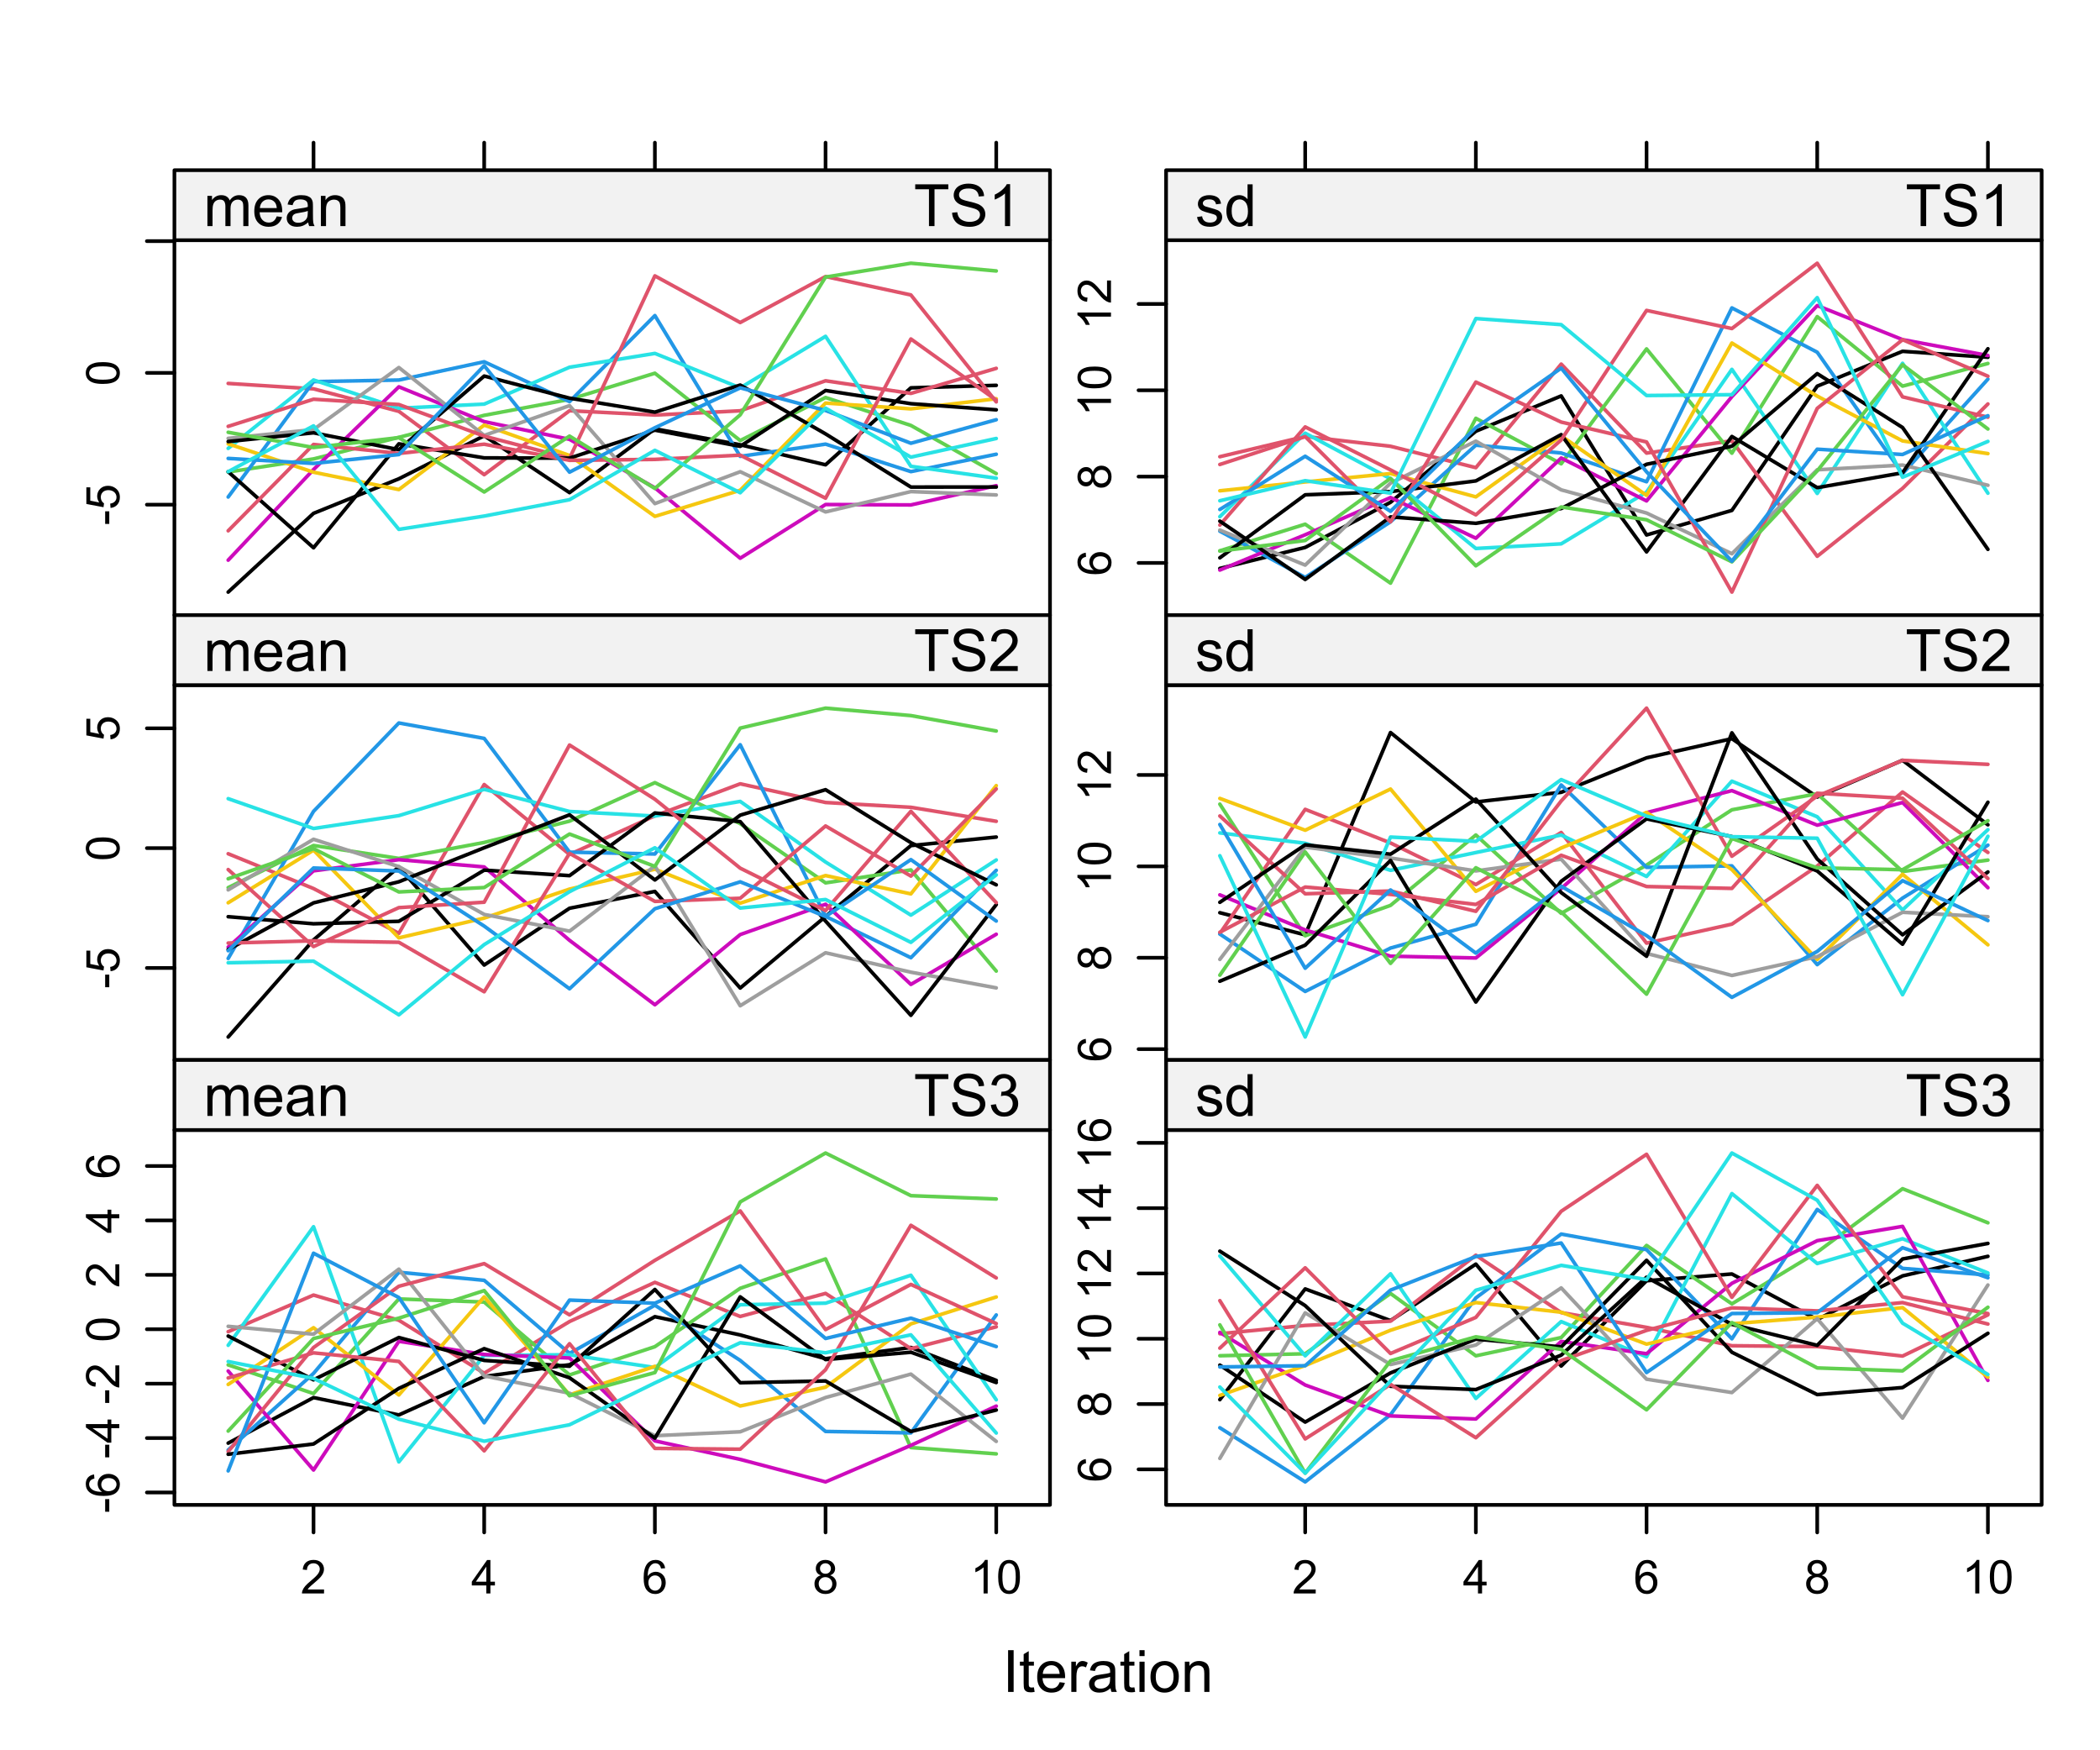 <?xml version="1.0" encoding="UTF-8"?>
<svg xmlns="http://www.w3.org/2000/svg" xmlns:xlink="http://www.w3.org/1999/xlink" width="432pt" height="360pt" viewBox="0 0 432 360" version="1.1">
<defs>
<g>
<symbol overflow="visible" id="glyph0-0">
<path style="stroke:none;" d="M 1.5 0 L 1.5 -7.5 L 7.5 -7.5 L 7.5 0 Z M 1.688 -0.188 L 7.312 -0.188 L 7.312 -7.312 L 1.688 -7.312 Z M 1.688 -0.188 "/>
</symbol>
<symbol overflow="visible" id="glyph0-1">
<path style="stroke:none;" d="M 1.117 0 L 1.117 -8.59 L 2.258 -8.59 L 2.258 0 Z M 1.117 0 "/>
</symbol>
<symbol overflow="visible" id="glyph0-2">
<path style="stroke:none;" d="M 3.094 -0.945 L 3.246 -0.012 C 2.949 0.051 2.684 0.082 2.449 0.082 C 2.066 0.082 1.77 0.023 1.559 -0.098 C 1.348 -0.219 1.199 -0.379 1.113 -0.578 C 1.027 -0.773 0.984 -1.188 0.984 -1.82 L 0.984 -5.402 L 0.211 -5.402 L 0.211 -6.223 L 0.984 -6.223 L 0.984 -7.766 L 2.031 -8.398 L 2.031 -6.223 L 3.094 -6.223 L 3.094 -5.402 L 2.031 -5.402 L 2.031 -1.766 C 2.027 -1.461 2.047 -1.27 2.086 -1.184 C 2.125 -1.098 2.184 -1.027 2.27 -0.977 C 2.352 -0.926 2.473 -0.902 2.633 -0.902 C 2.742 -0.902 2.898 -0.914 3.094 -0.945 Z M 3.094 -0.945 "/>
</symbol>
<symbol overflow="visible" id="glyph0-3">
<path style="stroke:none;" d="M 5.051 -2.004 L 6.141 -1.867 C 5.969 -1.23 5.648 -0.738 5.184 -0.387 C 4.719 -0.035 4.125 0.141 3.406 0.141 C 2.492 0.141 1.77 -0.137 1.238 -0.699 C 0.699 -1.254 0.434 -2.043 0.438 -3.059 C 0.434 -4.105 0.703 -4.918 1.246 -5.496 C 1.781 -6.074 2.48 -6.363 3.344 -6.363 C 4.176 -6.363 4.855 -6.078 5.383 -5.512 C 5.91 -4.945 6.176 -4.148 6.176 -3.125 C 6.176 -3.059 6.172 -2.965 6.172 -2.844 L 1.531 -2.844 C 1.562 -2.156 1.758 -1.633 2.109 -1.27 C 2.457 -0.906 2.891 -0.727 3.41 -0.727 C 3.797 -0.727 4.125 -0.828 4.402 -1.031 C 4.672 -1.234 4.891 -1.559 5.051 -2.004 Z M 1.586 -3.711 L 5.062 -3.711 C 5.016 -4.227 4.883 -4.621 4.664 -4.887 C 4.328 -5.293 3.891 -5.496 3.359 -5.496 C 2.871 -5.496 2.465 -5.332 2.137 -5.008 C 1.805 -4.684 1.621 -4.25 1.586 -3.711 Z M 1.586 -3.711 "/>
</symbol>
<symbol overflow="visible" id="glyph0-4">
<path style="stroke:none;" d="M 0.781 0 L 0.781 -6.223 L 1.727 -6.223 L 1.727 -5.281 C 1.969 -5.719 2.191 -6.012 2.398 -6.152 C 2.602 -6.293 2.828 -6.363 3.078 -6.363 C 3.43 -6.363 3.793 -6.25 4.16 -6.023 L 3.797 -5.047 C 3.539 -5.195 3.281 -5.273 3.023 -5.273 C 2.793 -5.273 2.586 -5.203 2.402 -5.066 C 2.215 -4.926 2.082 -4.734 2.008 -4.488 C 1.891 -4.113 1.832 -3.703 1.836 -3.258 L 1.836 0 Z M 0.781 0 "/>
</symbol>
<symbol overflow="visible" id="glyph0-5">
<path style="stroke:none;" d="M 4.852 -0.766 C 4.461 -0.434 4.082 -0.199 3.723 -0.062 C 3.355 0.074 2.969 0.141 2.562 0.141 C 1.875 0.141 1.352 -0.023 0.984 -0.359 C 0.617 -0.688 0.434 -1.117 0.434 -1.641 C 0.434 -1.945 0.5 -2.223 0.641 -2.473 C 0.777 -2.723 0.961 -2.926 1.188 -3.082 C 1.41 -3.234 1.664 -3.348 1.945 -3.43 C 2.152 -3.477 2.465 -3.531 2.883 -3.586 C 3.734 -3.688 4.359 -3.809 4.766 -3.949 C 4.766 -4.09 4.77 -4.18 4.77 -4.227 C 4.77 -4.648 4.668 -4.953 4.469 -5.133 C 4.199 -5.371 3.801 -5.488 3.27 -5.492 C 2.77 -5.488 2.402 -5.402 2.168 -5.23 C 1.934 -5.055 1.758 -4.746 1.648 -4.305 L 0.617 -4.445 C 0.707 -4.887 0.863 -5.242 1.078 -5.516 C 1.289 -5.781 1.598 -5.992 2.008 -6.141 C 2.41 -6.289 2.883 -6.363 3.422 -6.363 C 3.953 -6.363 4.383 -6.301 4.715 -6.176 C 5.047 -6.051 5.293 -5.891 5.449 -5.703 C 5.605 -5.512 5.715 -5.273 5.777 -4.984 C 5.809 -4.805 5.824 -4.48 5.828 -4.016 L 5.828 -2.609 C 5.824 -1.625 5.848 -1.004 5.895 -0.746 C 5.941 -0.484 6.031 -0.238 6.164 0 L 5.062 0 C 4.953 -0.219 4.883 -0.473 4.852 -0.766 Z M 4.766 -3.125 C 4.375 -2.965 3.801 -2.832 3.039 -2.727 C 2.605 -2.66 2.301 -2.59 2.121 -2.516 C 1.941 -2.434 1.801 -2.32 1.703 -2.172 C 1.605 -2.02 1.559 -1.852 1.559 -1.672 C 1.559 -1.387 1.664 -1.152 1.875 -0.969 C 2.086 -0.777 2.398 -0.684 2.812 -0.688 C 3.219 -0.684 3.578 -0.773 3.895 -0.953 C 4.211 -1.129 4.445 -1.371 4.594 -1.68 C 4.707 -1.918 4.762 -2.27 4.766 -2.734 Z M 4.766 -3.125 "/>
</symbol>
<symbol overflow="visible" id="glyph0-6">
<path style="stroke:none;" d="M 0.797 -7.375 L 0.797 -8.59 L 1.852 -8.59 L 1.852 -7.375 Z M 0.797 0 L 0.797 -6.223 L 1.852 -6.223 L 1.852 0 Z M 0.797 0 "/>
</symbol>
<symbol overflow="visible" id="glyph0-7">
<path style="stroke:none;" d="M 0.398 -3.109 C 0.398 -4.262 0.719 -5.117 1.359 -5.672 C 1.895 -6.133 2.547 -6.363 3.316 -6.363 C 4.172 -6.363 4.871 -6.082 5.414 -5.52 C 5.953 -4.957 6.223 -4.184 6.227 -3.199 C 6.223 -2.398 6.102 -1.766 5.867 -1.309 C 5.625 -0.848 5.277 -0.492 4.82 -0.238 C 4.359 0.016 3.859 0.141 3.316 0.141 C 2.441 0.141 1.734 -0.137 1.203 -0.695 C 0.664 -1.254 0.398 -2.059 0.398 -3.109 Z M 1.484 -3.109 C 1.48 -2.309 1.656 -1.711 2.004 -1.32 C 2.348 -0.922 2.785 -0.727 3.316 -0.727 C 3.84 -0.727 4.273 -0.926 4.621 -1.324 C 4.969 -1.723 5.145 -2.328 5.145 -3.148 C 5.145 -3.914 4.969 -4.496 4.617 -4.895 C 4.266 -5.289 3.832 -5.488 3.316 -5.492 C 2.785 -5.488 2.348 -5.293 2.004 -4.898 C 1.656 -4.5 1.48 -3.902 1.484 -3.109 Z M 1.484 -3.109 "/>
</symbol>
<symbol overflow="visible" id="glyph0-8">
<path style="stroke:none;" d="M 0.789 0 L 0.789 -6.223 L 1.742 -6.223 L 1.742 -5.336 C 2.195 -6.02 2.855 -6.363 3.719 -6.363 C 4.09 -6.363 4.434 -6.293 4.754 -6.16 C 5.066 -6.023 5.305 -5.848 5.461 -5.633 C 5.617 -5.41 5.727 -5.152 5.789 -4.852 C 5.828 -4.656 5.848 -4.312 5.848 -3.828 L 5.848 0 L 4.793 0 L 4.793 -3.785 C 4.793 -4.215 4.75 -4.535 4.668 -4.75 C 4.586 -4.961 4.441 -5.129 4.234 -5.258 C 4.023 -5.383 3.777 -5.449 3.5 -5.449 C 3.047 -5.449 2.66 -5.305 2.332 -5.02 C 2.004 -4.734 1.84 -4.195 1.844 -3.398 L 1.844 0 Z M 0.789 0 "/>
</symbol>
<symbol overflow="visible" id="glyph0-9">
<path style="stroke:none;" d="M 0.789 0 L 0.789 -6.223 L 1.734 -6.223 L 1.734 -5.352 C 1.93 -5.648 2.188 -5.895 2.512 -6.082 C 2.836 -6.27 3.207 -6.363 3.621 -6.363 C 4.082 -6.363 4.457 -6.266 4.754 -6.074 C 5.043 -5.883 5.254 -5.617 5.379 -5.273 C 5.871 -6 6.512 -6.363 7.301 -6.363 C 7.918 -6.363 8.391 -6.191 8.723 -5.848 C 9.055 -5.504 9.223 -4.977 9.223 -4.273 L 9.223 0 L 8.172 0 L 8.172 -3.922 C 8.168 -4.34 8.133 -4.645 8.07 -4.832 C 8 -5.016 7.879 -5.164 7.699 -5.277 C 7.52 -5.391 7.309 -5.449 7.066 -5.449 C 6.629 -5.449 6.266 -5.301 5.977 -5.012 C 5.688 -4.719 5.543 -4.254 5.543 -3.617 L 5.543 0 L 4.488 0 L 4.488 -4.043 C 4.488 -4.512 4.402 -4.863 4.23 -5.098 C 4.059 -5.332 3.777 -5.449 3.387 -5.449 C 3.09 -5.449 2.812 -5.371 2.562 -5.215 C 2.309 -5.059 2.129 -4.828 2.016 -4.527 C 1.898 -4.227 1.84 -3.793 1.844 -3.227 L 1.844 0 Z M 0.789 0 "/>
</symbol>
<symbol overflow="visible" id="glyph0-10">
<path style="stroke:none;" d="M 3.109 0 L 3.109 -7.578 L 0.281 -7.578 L 0.281 -8.59 L 7.09 -8.59 L 7.09 -7.578 L 4.25 -7.578 L 4.25 0 Z M 3.109 0 "/>
</symbol>
<symbol overflow="visible" id="glyph0-11">
<path style="stroke:none;" d="M 0.539 -2.758 L 1.609 -2.852 C 1.66 -2.422 1.777 -2.07 1.965 -1.797 C 2.145 -1.52 2.434 -1.297 2.828 -1.129 C 3.215 -0.957 3.656 -0.871 4.148 -0.875 C 4.578 -0.871 4.961 -0.938 5.297 -1.066 C 5.629 -1.191 5.875 -1.367 6.039 -1.594 C 6.199 -1.82 6.281 -2.066 6.281 -2.332 C 6.281 -2.598 6.203 -2.832 6.047 -3.035 C 5.891 -3.238 5.633 -3.406 5.273 -3.547 C 5.043 -3.633 4.531 -3.773 3.746 -3.965 C 2.953 -4.152 2.402 -4.332 2.086 -4.5 C 1.672 -4.711 1.363 -4.977 1.168 -5.297 C 0.965 -5.617 0.867 -5.973 0.867 -6.367 C 0.867 -6.801 0.988 -7.207 1.234 -7.582 C 1.48 -7.957 1.84 -8.242 2.312 -8.441 C 2.785 -8.633 3.312 -8.73 3.891 -8.734 C 4.523 -8.73 5.082 -8.629 5.574 -8.426 C 6.059 -8.223 6.434 -7.922 6.695 -7.523 C 6.957 -7.125 7.098 -6.672 7.117 -6.172 L 6.031 -6.086 C 5.969 -6.629 5.77 -7.039 5.434 -7.316 C 5.094 -7.594 4.598 -7.734 3.938 -7.734 C 3.25 -7.734 2.746 -7.605 2.434 -7.355 C 2.113 -7.098 1.957 -6.797 1.961 -6.445 C 1.957 -6.137 2.07 -5.883 2.297 -5.684 C 2.516 -5.48 3.086 -5.273 4.012 -5.07 C 4.934 -4.859 5.566 -4.68 5.914 -4.523 C 6.41 -4.293 6.781 -4 7.02 -3.648 C 7.254 -3.293 7.371 -2.887 7.375 -2.426 C 7.371 -1.969 7.242 -1.535 6.984 -1.133 C 6.723 -0.727 6.344 -0.414 5.855 -0.188 C 5.363 0.035 4.812 0.145 4.203 0.148 C 3.422 0.145 2.77 0.035 2.246 -0.191 C 1.719 -0.414 1.309 -0.754 1.012 -1.215 C 0.711 -1.668 0.555 -2.184 0.539 -2.758 Z M 0.539 -2.758 "/>
</symbol>
<symbol overflow="visible" id="glyph0-12">
<path style="stroke:none;" d="M 4.469 0 L 3.414 0 L 3.414 -6.719 C 3.16 -6.477 2.828 -6.234 2.414 -5.996 C 2 -5.75 1.629 -5.57 1.305 -5.449 L 1.305 -6.469 C 1.895 -6.742 2.41 -7.078 2.852 -7.477 C 3.293 -7.871 3.605 -8.254 3.789 -8.625 L 4.469 -8.625 Z M 4.469 0 "/>
</symbol>
<symbol overflow="visible" id="glyph0-13">
<path style="stroke:none;" d="M 0.367 -1.859 L 1.414 -2.023 C 1.469 -1.602 1.633 -1.281 1.902 -1.059 C 2.168 -0.836 2.543 -0.727 3.023 -0.727 C 3.508 -0.727 3.867 -0.824 4.102 -1.023 C 4.336 -1.219 4.453 -1.449 4.453 -1.719 C 4.453 -1.953 4.348 -2.141 4.141 -2.281 C 3.996 -2.371 3.637 -2.492 3.062 -2.637 C 2.289 -2.832 1.754 -3 1.457 -3.145 C 1.156 -3.285 0.93 -3.48 0.777 -3.734 C 0.621 -3.984 0.543 -4.266 0.547 -4.57 C 0.543 -4.844 0.605 -5.098 0.734 -5.34 C 0.859 -5.574 1.035 -5.773 1.254 -5.93 C 1.418 -6.047 1.641 -6.148 1.926 -6.234 C 2.207 -6.32 2.512 -6.363 2.836 -6.363 C 3.324 -6.363 3.75 -6.293 4.121 -6.152 C 4.488 -6.012 4.762 -5.82 4.938 -5.578 C 5.113 -5.336 5.234 -5.016 5.305 -4.617 L 4.273 -4.477 C 4.223 -4.797 4.086 -5.047 3.863 -5.227 C 3.637 -5.406 3.32 -5.496 2.914 -5.496 C 2.426 -5.496 2.082 -5.414 1.875 -5.254 C 1.664 -5.094 1.559 -4.906 1.562 -4.695 C 1.559 -4.555 1.602 -4.434 1.695 -4.324 C 1.773 -4.211 1.91 -4.117 2.098 -4.043 C 2.203 -4.004 2.512 -3.914 3.031 -3.773 C 3.773 -3.574 4.293 -3.41 4.59 -3.285 C 4.879 -3.156 5.113 -2.973 5.285 -2.73 C 5.453 -2.488 5.535 -2.188 5.539 -1.828 C 5.535 -1.477 5.434 -1.145 5.23 -0.832 C 5.023 -0.52 4.727 -0.277 4.34 -0.113 C 3.953 0.059 3.516 0.141 3.031 0.141 C 2.219 0.141 1.602 -0.027 1.18 -0.363 C 0.754 -0.699 0.484 -1.195 0.367 -1.859 Z M 0.367 -1.859 "/>
</symbol>
<symbol overflow="visible" id="glyph0-14">
<path style="stroke:none;" d="M 4.828 0 L 4.828 -0.785 C 4.43 -0.168 3.848 0.141 3.086 0.141 C 2.59 0.141 2.133 0.004 1.719 -0.27 C 1.297 -0.543 0.977 -0.922 0.75 -1.414 C 0.523 -1.898 0.41 -2.465 0.41 -3.105 C 0.41 -3.727 0.512 -4.289 0.719 -4.797 C 0.926 -5.301 1.238 -5.688 1.652 -5.957 C 2.066 -6.227 2.527 -6.363 3.039 -6.363 C 3.41 -6.363 3.746 -6.281 4.043 -6.125 C 4.336 -5.965 4.574 -5.762 4.758 -5.508 L 4.758 -8.59 L 5.805 -8.59 L 5.805 0 Z M 1.492 -3.105 C 1.488 -2.309 1.656 -1.711 1.996 -1.316 C 2.328 -0.922 2.727 -0.727 3.188 -0.727 C 3.648 -0.727 4.039 -0.914 4.359 -1.293 C 4.68 -1.668 4.84 -2.242 4.844 -3.016 C 4.84 -3.867 4.676 -4.492 4.352 -4.895 C 4.02 -5.289 3.617 -5.488 3.141 -5.492 C 2.672 -5.488 2.277 -5.297 1.965 -4.918 C 1.645 -4.531 1.488 -3.93 1.492 -3.105 Z M 1.492 -3.105 "/>
</symbol>
<symbol overflow="visible" id="glyph0-15">
<path style="stroke:none;" d="M 6.039 -1.016 L 6.039 0 L 0.363 0 C 0.355 -0.254 0.395 -0.496 0.484 -0.734 C 0.629 -1.117 0.859 -1.5 1.18 -1.875 C 1.492 -2.25 1.953 -2.684 2.562 -3.176 C 3.492 -3.941 4.125 -4.547 4.453 -4.992 C 4.781 -5.438 4.945 -5.859 4.945 -6.266 C 4.945 -6.68 4.793 -7.031 4.496 -7.32 C 4.191 -7.602 3.805 -7.746 3.328 -7.75 C 2.82 -7.746 2.414 -7.594 2.109 -7.293 C 1.805 -6.984 1.648 -6.562 1.648 -6.031 L 0.562 -6.141 C 0.633 -6.945 0.91 -7.559 1.398 -7.988 C 1.879 -8.41 2.531 -8.625 3.352 -8.625 C 4.172 -8.625 4.824 -8.395 5.309 -7.938 C 5.789 -7.48 6.027 -6.914 6.031 -6.242 C 6.027 -5.895 5.957 -5.559 5.82 -5.227 C 5.676 -4.891 5.441 -4.539 5.117 -4.176 C 4.789 -3.805 4.25 -3.301 3.492 -2.664 C 2.859 -2.129 2.453 -1.77 2.273 -1.582 C 2.094 -1.395 1.945 -1.203 1.828 -1.016 Z M 6.039 -1.016 "/>
</symbol>
<symbol overflow="visible" id="glyph0-16">
<path style="stroke:none;" d="M 0.504 -2.266 L 1.559 -2.406 C 1.68 -1.809 1.883 -1.379 2.176 -1.113 C 2.465 -0.848 2.82 -0.715 3.242 -0.719 C 3.734 -0.715 4.152 -0.887 4.496 -1.234 C 4.832 -1.574 5.004 -2 5.008 -2.516 C 5.004 -2.996 4.848 -3.395 4.535 -3.711 C 4.219 -4.023 3.816 -4.184 3.328 -4.184 C 3.129 -4.184 2.879 -4.145 2.586 -4.066 L 2.703 -4.992 C 2.766 -4.984 2.824 -4.98 2.871 -4.98 C 3.32 -4.98 3.723 -5.098 4.086 -5.332 C 4.441 -5.566 4.621 -5.926 4.625 -6.414 C 4.621 -6.801 4.492 -7.121 4.23 -7.375 C 3.965 -7.629 3.625 -7.758 3.219 -7.758 C 2.805 -7.758 2.465 -7.629 2.191 -7.371 C 1.918 -7.113 1.742 -6.727 1.664 -6.211 L 0.609 -6.398 C 0.738 -7.105 1.031 -7.652 1.488 -8.043 C 1.941 -8.43 2.508 -8.625 3.195 -8.625 C 3.66 -8.625 4.094 -8.523 4.488 -8.324 C 4.879 -8.121 5.18 -7.848 5.391 -7.5 C 5.602 -7.148 5.707 -6.777 5.707 -6.391 C 5.707 -6.02 5.605 -5.684 5.406 -5.379 C 5.207 -5.074 4.914 -4.832 4.523 -4.652 C 5.031 -4.535 5.426 -4.289 5.707 -3.922 C 5.988 -3.547 6.129 -3.086 6.129 -2.539 C 6.129 -1.785 5.855 -1.148 5.309 -0.629 C 4.762 -0.105 4.07 0.152 3.234 0.152 C 2.477 0.152 1.848 -0.07 1.355 -0.52 C 0.855 -0.969 0.574 -1.551 0.504 -2.266 Z M 0.504 -2.266 "/>
</symbol>
<symbol overflow="visible" id="glyph1-0">
<path style="stroke:none;" d="M 0 -1.199 L -6 -1.199 L -6 -6 L 0 -6 Z M -0.148 -1.352 L -0.148 -5.852 L -5.852 -5.852 L -5.852 -1.352 Z M -0.148 -1.352 "/>
</symbol>
<symbol overflow="visible" id="glyph1-1">
<path style="stroke:none;" d="M -2.062 -0.305 L -2.91 -0.305 L -2.91 -2.898 L -2.062 -2.898 Z M -2.062 -0.305 "/>
</symbol>
<symbol overflow="visible" id="glyph1-2">
<path style="stroke:none;" d="M -1.801 -0.398 L -1.875 -1.285 C -1.441 -1.348 -1.117 -1.5 -0.902 -1.742 C -0.684 -1.977 -0.574 -2.266 -0.578 -2.605 C -0.574 -3.008 -0.727 -3.352 -1.035 -3.637 C -1.34 -3.914 -1.746 -4.055 -2.254 -4.059 C -2.734 -4.055 -3.113 -3.918 -3.395 -3.652 C -3.668 -3.379 -3.809 -3.027 -3.812 -2.594 C -3.809 -2.316 -3.746 -2.07 -3.625 -1.855 C -3.5 -1.633 -3.34 -1.461 -3.145 -1.34 L -3.25 -0.547 L -6.777 -1.215 L -6.777 -4.633 L -5.973 -4.633 L -5.973 -1.891 L -4.125 -1.52 C -4.41 -1.926 -4.551 -2.359 -4.555 -2.816 C -4.551 -3.414 -4.344 -3.922 -3.93 -4.336 C -3.512 -4.746 -2.977 -4.949 -2.328 -4.953 C -1.703 -4.949 -1.168 -4.77 -0.719 -4.41 C -0.16 -3.969 0.117 -3.367 0.117 -2.605 C 0.117 -1.977 -0.055 -1.465 -0.406 -1.074 C -0.754 -0.676 -1.219 -0.453 -1.801 -0.398 Z M -1.801 -0.398 "/>
</symbol>
<symbol overflow="visible" id="glyph1-3">
<path style="stroke:none;" d="M -3.391 -0.398 C -4.199 -0.398 -4.852 -0.48 -5.352 -0.648 C -5.844 -0.812 -6.227 -1.062 -6.496 -1.395 C -6.762 -1.723 -6.895 -2.137 -6.898 -2.641 C -6.895 -3.004 -6.82 -3.328 -6.676 -3.609 C -6.523 -3.887 -6.312 -4.113 -6.035 -4.297 C -5.754 -4.477 -5.41 -4.621 -5.012 -4.723 C -4.605 -4.824 -4.066 -4.875 -3.391 -4.879 C -2.582 -4.875 -1.93 -4.793 -1.438 -4.629 C -0.938 -4.465 -0.555 -4.215 -0.289 -3.887 C -0.016 -3.555 0.117 -3.141 0.117 -2.641 C 0.117 -1.973 -0.117 -1.453 -0.594 -1.078 C -1.164 -0.625 -2.098 -0.398 -3.391 -0.398 Z M -3.391 -1.266 C -2.258 -1.266 -1.508 -1.395 -1.137 -1.66 C -0.762 -1.922 -0.574 -2.25 -0.578 -2.641 C -0.574 -3.023 -0.762 -3.348 -1.141 -3.613 C -1.512 -3.875 -2.262 -4.008 -3.391 -4.012 C -4.52 -4.008 -5.27 -3.875 -5.645 -3.613 C -6.012 -3.348 -6.199 -3.02 -6.203 -2.629 C -6.199 -2.238 -6.035 -1.93 -5.711 -1.703 C -5.289 -1.41 -4.516 -1.266 -3.391 -1.266 Z M -3.391 -1.266 "/>
</symbol>
<symbol overflow="visible" id="glyph1-4">
<path style="stroke:none;" d="M -5.188 -4.777 L -5.125 -3.938 C -5.453 -3.859 -5.691 -3.75 -5.844 -3.617 C -6.082 -3.387 -6.203 -3.105 -6.207 -2.773 C -6.203 -2.5 -6.129 -2.266 -5.98 -2.066 C -5.785 -1.797 -5.504 -1.586 -5.133 -1.438 C -4.758 -1.281 -4.227 -1.203 -3.543 -1.199 C -3.852 -1.398 -4.082 -1.648 -4.23 -1.945 C -4.379 -2.238 -4.453 -2.543 -4.457 -2.867 C -4.453 -3.426 -4.246 -3.906 -3.836 -4.305 C -3.418 -4.699 -2.883 -4.898 -2.23 -4.898 C -1.797 -4.898 -1.395 -4.805 -1.027 -4.617 C -0.652 -4.43 -0.371 -4.172 -0.176 -3.852 C 0.02 -3.523 0.117 -3.156 0.117 -2.746 C 0.117 -2.039 -0.141 -1.465 -0.656 -1.023 C -1.172 -0.578 -2.023 -0.355 -3.215 -0.359 C -4.539 -0.355 -5.504 -0.602 -6.113 -1.098 C -6.633 -1.52 -6.895 -2.098 -6.898 -2.828 C -6.895 -3.363 -6.746 -3.805 -6.445 -4.152 C -6.141 -4.496 -5.719 -4.703 -5.188 -4.777 Z M -2.227 -1.332 C -1.934 -1.328 -1.652 -1.391 -1.391 -1.516 C -1.121 -1.637 -0.922 -1.809 -0.785 -2.035 C -0.645 -2.254 -0.574 -2.488 -0.578 -2.734 C -0.574 -3.086 -0.719 -3.391 -1.008 -3.648 C -1.293 -3.902 -1.684 -4.031 -2.18 -4.035 C -2.652 -4.031 -3.023 -3.906 -3.301 -3.656 C -3.57 -3.402 -3.707 -3.082 -3.711 -2.699 C -3.707 -2.316 -3.57 -1.992 -3.301 -1.73 C -3.023 -1.461 -2.668 -1.328 -2.227 -1.332 Z M -2.227 -1.332 "/>
</symbol>
<symbol overflow="visible" id="glyph1-5">
<path style="stroke:none;" d="M -3.727 -1.695 C -3.852 -1.344 -4.031 -1.086 -4.273 -0.918 C -4.508 -0.746 -4.793 -0.66 -5.129 -0.664 C -5.625 -0.66 -6.047 -0.84 -6.387 -1.203 C -6.727 -1.559 -6.895 -2.039 -6.898 -2.641 C -6.895 -3.238 -6.723 -3.719 -6.375 -4.086 C -6.027 -4.449 -5.602 -4.633 -5.105 -4.637 C -4.781 -4.633 -4.504 -4.551 -4.27 -4.383 C -4.031 -4.215 -3.852 -3.961 -3.727 -3.625 C -3.586 -4.043 -3.363 -4.363 -3.059 -4.586 C -2.754 -4.805 -2.387 -4.914 -1.965 -4.918 C -1.371 -4.914 -0.879 -4.707 -0.48 -4.293 C -0.082 -3.875 0.117 -3.328 0.117 -2.652 C 0.117 -1.973 -0.082 -1.426 -0.484 -1.012 C -0.883 -0.594 -1.383 -0.387 -1.988 -0.391 C -2.43 -0.387 -2.805 -0.5 -3.109 -0.73 C -3.41 -0.953 -3.617 -1.273 -3.727 -1.695 Z M -5.156 -1.527 C -4.828 -1.523 -4.562 -1.629 -4.359 -1.84 C -4.152 -2.051 -4.047 -2.32 -4.051 -2.656 C -4.047 -2.977 -4.148 -3.246 -4.355 -3.457 C -4.559 -3.664 -4.812 -3.766 -5.109 -3.77 C -5.418 -3.766 -5.676 -3.66 -5.891 -3.445 C -6.098 -3.23 -6.203 -2.965 -6.207 -2.648 C -6.203 -2.324 -6.102 -2.055 -5.895 -1.844 C -5.688 -1.629 -5.441 -1.523 -5.156 -1.527 Z M -1.984 -1.258 C -1.738 -1.254 -1.504 -1.309 -1.281 -1.426 C -1.055 -1.535 -0.883 -1.707 -0.762 -1.934 C -0.637 -2.16 -0.574 -2.402 -0.578 -2.664 C -0.574 -3.062 -0.703 -3.395 -0.965 -3.66 C -1.223 -3.922 -1.551 -4.055 -1.953 -4.055 C -2.355 -4.055 -2.691 -3.918 -2.961 -3.648 C -3.223 -3.375 -3.355 -3.035 -3.359 -2.633 C -3.355 -2.234 -3.227 -1.906 -2.965 -1.648 C -2.703 -1.383 -2.375 -1.254 -1.984 -1.258 Z M -1.984 -1.258 "/>
</symbol>
<symbol overflow="visible" id="glyph1-6">
<path style="stroke:none;" d="M 0 -3.578 L 0 -2.734 L -5.375 -2.734 C -5.18 -2.527 -4.988 -2.262 -4.793 -1.934 C -4.598 -1.602 -4.453 -1.305 -4.359 -1.047 L -5.176 -1.047 C -5.395 -1.516 -5.664 -1.926 -5.98 -2.281 C -6.293 -2.633 -6.598 -2.883 -6.898 -3.031 L -6.898 -3.578 Z M 0 -3.578 "/>
</symbol>
<symbol overflow="visible" id="glyph1-7">
<path style="stroke:none;" d="M -0.812 -4.832 L 0 -4.832 L 0 -0.289 C -0.203 -0.281 -0.398 -0.316 -0.586 -0.391 C -0.895 -0.504 -1.199 -0.688 -1.5 -0.945 C -1.797 -1.195 -2.141 -1.562 -2.539 -2.047 C -3.148 -2.789 -3.637 -3.297 -3.996 -3.562 C -4.352 -3.824 -4.688 -3.953 -5.012 -3.957 C -5.34 -3.953 -5.621 -3.836 -5.855 -3.598 C -6.082 -3.355 -6.199 -3.043 -6.203 -2.664 C -6.199 -2.254 -6.078 -1.93 -5.836 -1.688 C -5.59 -1.441 -5.25 -1.316 -4.824 -1.316 L -4.914 -0.449 C -5.559 -0.508 -6.051 -0.73 -6.391 -1.121 C -6.727 -1.504 -6.895 -2.023 -6.898 -2.68 C -6.895 -3.336 -6.715 -3.859 -6.352 -4.246 C -5.984 -4.629 -5.531 -4.82 -4.992 -4.824 C -4.715 -4.82 -4.441 -4.766 -4.18 -4.652 C -3.91 -4.539 -3.633 -4.352 -3.34 -4.094 C -3.047 -3.832 -2.645 -3.398 -2.133 -2.793 C -1.707 -2.285 -1.418 -1.961 -1.266 -1.816 C -1.113 -1.672 -0.961 -1.551 -0.812 -1.461 Z M -0.812 -4.832 "/>
</symbol>
<symbol overflow="visible" id="glyph1-8">
<path style="stroke:none;" d="M 0 -3.102 L -1.645 -3.102 L -1.645 -0.121 L -2.418 -0.121 L -6.871 -3.258 L -6.871 -3.945 L -2.418 -3.945 L -2.418 -4.875 L -1.645 -4.875 L -1.645 -3.945 L 0 -3.945 Z M -2.418 -3.102 L -5.516 -3.102 L -2.418 -0.953 Z M -2.418 -3.102 "/>
</symbol>
<symbol overflow="visible" id="glyph2-0">
<path style="stroke:none;" d="M 1.199 0 L 1.199 -6 L 6 -6 L 6 0 Z M 1.352 -0.148 L 5.852 -0.148 L 5.852 -5.852 L 1.352 -5.852 Z M 1.352 -0.148 "/>
</symbol>
<symbol overflow="visible" id="glyph2-1">
<path style="stroke:none;" d="M 4.832 -0.812 L 4.832 0 L 0.289 0 C 0.281 -0.203 0.316 -0.398 0.391 -0.586 C 0.504 -0.895 0.688 -1.199 0.945 -1.5 C 1.195 -1.797 1.562 -2.141 2.047 -2.539 C 2.789 -3.148 3.297 -3.637 3.562 -3.996 C 3.824 -4.352 3.953 -4.688 3.957 -5.012 C 3.953 -5.34 3.836 -5.621 3.598 -5.855 C 3.355 -6.082 3.043 -6.199 2.664 -6.203 C 2.254 -6.199 1.93 -6.078 1.688 -5.836 C 1.441 -5.59 1.316 -5.25 1.316 -4.824 L 0.449 -4.914 C 0.508 -5.559 0.73 -6.051 1.121 -6.391 C 1.504 -6.727 2.023 -6.895 2.68 -6.898 C 3.336 -6.895 3.859 -6.715 4.246 -6.352 C 4.629 -5.984 4.82 -5.531 4.824 -4.992 C 4.82 -4.715 4.766 -4.441 4.652 -4.18 C 4.539 -3.91 4.352 -3.633 4.094 -3.34 C 3.832 -3.047 3.398 -2.645 2.793 -2.133 C 2.285 -1.707 1.961 -1.418 1.816 -1.266 C 1.672 -1.113 1.551 -0.961 1.461 -0.812 Z M 4.832 -0.812 "/>
</symbol>
<symbol overflow="visible" id="glyph2-2">
<path style="stroke:none;" d="M 3.102 0 L 3.102 -1.645 L 0.121 -1.645 L 0.121 -2.418 L 3.258 -6.871 L 3.945 -6.871 L 3.945 -2.418 L 4.875 -2.418 L 4.875 -1.645 L 3.945 -1.645 L 3.945 0 Z M 3.102 -2.418 L 3.102 -5.516 L 0.953 -2.418 Z M 3.102 -2.418 "/>
</symbol>
<symbol overflow="visible" id="glyph2-3">
<path style="stroke:none;" d="M 4.777 -5.188 L 3.938 -5.125 C 3.859 -5.453 3.75 -5.691 3.617 -5.844 C 3.387 -6.082 3.105 -6.203 2.773 -6.207 C 2.5 -6.203 2.266 -6.129 2.066 -5.98 C 1.797 -5.785 1.586 -5.504 1.438 -5.133 C 1.281 -4.758 1.203 -4.227 1.199 -3.543 C 1.398 -3.852 1.648 -4.082 1.945 -4.23 C 2.238 -4.379 2.543 -4.453 2.867 -4.457 C 3.426 -4.453 3.906 -4.246 4.305 -3.836 C 4.699 -3.418 4.898 -2.883 4.898 -2.23 C 4.898 -1.797 4.805 -1.395 4.617 -1.027 C 4.43 -0.652 4.172 -0.371 3.852 -0.176 C 3.523 0.02 3.156 0.117 2.746 0.117 C 2.039 0.117 1.465 -0.141 1.023 -0.656 C 0.578 -1.172 0.355 -2.023 0.359 -3.215 C 0.355 -4.539 0.602 -5.504 1.098 -6.113 C 1.52 -6.633 2.098 -6.895 2.828 -6.898 C 3.363 -6.895 3.805 -6.746 4.152 -6.445 C 4.496 -6.141 4.703 -5.719 4.777 -5.188 Z M 1.332 -2.227 C 1.328 -1.934 1.391 -1.652 1.516 -1.391 C 1.637 -1.121 1.809 -0.922 2.035 -0.785 C 2.254 -0.645 2.488 -0.574 2.734 -0.578 C 3.086 -0.574 3.391 -0.719 3.648 -1.008 C 3.902 -1.293 4.031 -1.684 4.035 -2.18 C 4.031 -2.652 3.906 -3.023 3.656 -3.301 C 3.402 -3.57 3.082 -3.707 2.699 -3.711 C 2.316 -3.707 1.992 -3.57 1.73 -3.301 C 1.461 -3.023 1.328 -2.668 1.332 -2.227 Z M 1.332 -2.227 "/>
</symbol>
<symbol overflow="visible" id="glyph2-4">
<path style="stroke:none;" d="M 1.695 -3.727 C 1.344 -3.852 1.086 -4.031 0.918 -4.273 C 0.746 -4.508 0.66 -4.793 0.664 -5.129 C 0.66 -5.625 0.84 -6.047 1.203 -6.387 C 1.559 -6.727 2.039 -6.895 2.641 -6.898 C 3.238 -6.895 3.719 -6.723 4.086 -6.375 C 4.449 -6.027 4.633 -5.602 4.637 -5.105 C 4.633 -4.781 4.551 -4.504 4.383 -4.27 C 4.215 -4.031 3.961 -3.852 3.625 -3.727 C 4.043 -3.586 4.363 -3.363 4.586 -3.059 C 4.805 -2.754 4.914 -2.387 4.918 -1.965 C 4.914 -1.371 4.707 -0.879 4.293 -0.48 C 3.875 -0.082 3.328 0.117 2.652 0.117 C 1.973 0.117 1.426 -0.082 1.012 -0.484 C 0.594 -0.883 0.387 -1.383 0.391 -1.988 C 0.387 -2.43 0.5 -2.805 0.73 -3.109 C 0.953 -3.41 1.273 -3.617 1.695 -3.727 Z M 1.527 -5.156 C 1.523 -4.828 1.629 -4.562 1.84 -4.359 C 2.051 -4.152 2.32 -4.047 2.656 -4.051 C 2.977 -4.047 3.246 -4.148 3.457 -4.355 C 3.664 -4.559 3.766 -4.812 3.77 -5.109 C 3.766 -5.418 3.66 -5.676 3.445 -5.891 C 3.23 -6.098 2.965 -6.203 2.648 -6.207 C 2.324 -6.203 2.055 -6.102 1.844 -5.895 C 1.629 -5.688 1.523 -5.441 1.527 -5.156 Z M 1.258 -1.984 C 1.254 -1.738 1.309 -1.504 1.426 -1.281 C 1.535 -1.055 1.707 -0.883 1.934 -0.762 C 2.16 -0.637 2.402 -0.574 2.664 -0.578 C 3.062 -0.574 3.395 -0.703 3.66 -0.965 C 3.922 -1.223 4.055 -1.551 4.055 -1.953 C 4.055 -2.355 3.918 -2.691 3.648 -2.961 C 3.375 -3.223 3.035 -3.355 2.633 -3.359 C 2.234 -3.355 1.906 -3.227 1.648 -2.965 C 1.383 -2.703 1.254 -2.375 1.258 -1.984 Z M 1.258 -1.984 "/>
</symbol>
<symbol overflow="visible" id="glyph2-5">
<path style="stroke:none;" d="M 3.578 0 L 2.734 0 L 2.734 -5.375 C 2.527 -5.18 2.262 -4.988 1.934 -4.793 C 1.602 -4.598 1.305 -4.453 1.047 -4.359 L 1.047 -5.176 C 1.516 -5.395 1.926 -5.664 2.281 -5.98 C 2.633 -6.293 2.883 -6.598 3.031 -6.898 L 3.578 -6.898 Z M 3.578 0 "/>
</symbol>
<symbol overflow="visible" id="glyph2-6">
<path style="stroke:none;" d="M 0.398 -3.391 C 0.398 -4.199 0.48 -4.852 0.648 -5.352 C 0.812 -5.844 1.062 -6.227 1.395 -6.496 C 1.723 -6.762 2.137 -6.895 2.641 -6.898 C 3.004 -6.895 3.328 -6.82 3.609 -6.676 C 3.887 -6.523 4.113 -6.312 4.297 -6.035 C 4.477 -5.754 4.621 -5.41 4.723 -5.012 C 4.824 -4.605 4.875 -4.066 4.879 -3.391 C 4.875 -2.582 4.793 -1.93 4.629 -1.438 C 4.465 -0.938 4.215 -0.555 3.887 -0.289 C 3.555 -0.016 3.141 0.117 2.641 0.117 C 1.973 0.117 1.453 -0.117 1.078 -0.594 C 0.625 -1.164 0.398 -2.098 0.398 -3.391 Z M 1.266 -3.391 C 1.266 -2.258 1.395 -1.508 1.66 -1.137 C 1.922 -0.762 2.25 -0.574 2.641 -0.578 C 3.023 -0.574 3.348 -0.762 3.613 -1.141 C 3.875 -1.512 4.008 -2.262 4.012 -3.391 C 4.008 -4.52 3.875 -5.27 3.613 -5.645 C 3.348 -6.012 3.02 -6.199 2.629 -6.203 C 2.238 -6.199 1.93 -6.035 1.703 -5.711 C 1.41 -5.289 1.266 -4.516 1.266 -3.391 Z M 1.266 -3.391 "/>
</symbol>
</g>
</defs>
<g id="surface69">
<rect x="0" y="0" width="432" height="360" style="fill:rgb(100%,100%,100%);fill-opacity:1;stroke:none;"/>
<g style="fill:rgb(0%,0%,0%);fill-opacity:1;">
  <use xlink:href="#glyph0-1" x="206.262" y="348"/>
  <use xlink:href="#glyph0-2" x="209.596" y="348"/>
  <use xlink:href="#glyph0-3" x="212.93" y="348"/>
  <use xlink:href="#glyph0-4" x="219.604" y="348"/>
  <use xlink:href="#glyph0-5" x="223.6" y="348"/>
  <use xlink:href="#glyph0-2" x="230.273" y="348"/>
  <use xlink:href="#glyph0-6" x="233.607" y="348"/>
  <use xlink:href="#glyph0-7" x="236.273" y="348"/>
  <use xlink:href="#glyph0-8" x="242.947" y="348"/>
</g>
<path style="fill:none;stroke-width:0.75;stroke-linecap:round;stroke-linejoin:round;stroke:rgb(0%,0%,0%);stroke-opacity:1;stroke-miterlimit:10;" d="M 64.496 35.008 L 64.496 29.34 "/>
<path style="fill:none;stroke-width:0.75;stroke-linecap:round;stroke-linejoin:round;stroke:rgb(0%,0%,0%);stroke-opacity:1;stroke-miterlimit:10;" d="M 99.605 35.008 L 99.605 29.34 "/>
<path style="fill:none;stroke-width:0.75;stroke-linecap:round;stroke-linejoin:round;stroke:rgb(0%,0%,0%);stroke-opacity:1;stroke-miterlimit:10;" d="M 134.719 35.008 L 134.719 29.34 "/>
<path style="fill:none;stroke-width:0.75;stroke-linecap:round;stroke-linejoin:round;stroke:rgb(0%,0%,0%);stroke-opacity:1;stroke-miterlimit:10;" d="M 169.828 35.008 L 169.828 29.34 "/>
<path style="fill:none;stroke-width:0.75;stroke-linecap:round;stroke-linejoin:round;stroke:rgb(0%,0%,0%);stroke-opacity:1;stroke-miterlimit:10;" d="M 204.941 35.008 L 204.941 29.34 "/>
<path style="fill:none;stroke-width:0.75;stroke-linecap:round;stroke-linejoin:round;stroke:rgb(0%,0%,0%);stroke-opacity:1;stroke-miterlimit:10;" d="M 35.879 103.797 L 30.211 103.797 "/>
<path style="fill:none;stroke-width:0.75;stroke-linecap:round;stroke-linejoin:round;stroke:rgb(0%,0%,0%);stroke-opacity:1;stroke-miterlimit:10;" d="M 35.879 76.695 L 30.211 76.695 "/>
<path style="fill:none;stroke-width:0.75;stroke-linecap:round;stroke-linejoin:round;stroke:rgb(0%,0%,0%);stroke-opacity:1;stroke-miterlimit:10;" d="M 35.879 49.594 L 30.211 49.594 "/>
<g style="fill:rgb(0%,0%,0%);fill-opacity:1;">
  <use xlink:href="#glyph1-1" x="24.543" y="108.066"/>
  <use xlink:href="#glyph1-2" x="24.543" y="104.87"/>
</g>
<g style="fill:rgb(0%,0%,0%);fill-opacity:1;">
  <use xlink:href="#glyph1-3" x="24.543" y="79.363"/>
</g>
<path style="fill:none;stroke-width:0.75;stroke-linecap:round;stroke-linejoin:round;stroke:rgb(0%,0%,0%);stroke-opacity:1;stroke-miterlimit:10;" d="M 46.941 121.781 L 64.496 105.586 L 82.051 98.477 L 99.605 89.629 L 117.16 101.324 L 134.719 88.203 L 152.273 91.488 L 169.828 95.598 L 187.383 79.773 L 204.941 79.258 "/>
<path style="fill:none;stroke-width:0.75;stroke-linecap:round;stroke-linejoin:round;stroke:rgb(87.451%,32.549%,41.961%);stroke-opacity:1;stroke-miterlimit:10;" d="M 46.941 78.863 L 64.496 79.98 L 82.051 84.605 L 99.605 97.633 L 117.16 84.477 L 134.719 85.363 L 152.273 84.496 L 169.828 78.32 L 187.383 80.914 L 204.941 75.762 "/>
<path style="fill:none;stroke-width:0.75;stroke-linecap:round;stroke-linejoin:round;stroke:rgb(38.039%,81.569%,30.98%);stroke-opacity:1;stroke-miterlimit:10;" d="M 46.941 97.086 L 64.496 94.391 L 82.051 89.949 L 99.605 85.426 L 117.16 82.145 L 134.719 76.766 L 152.273 90.617 L 169.828 81.762 L 187.383 87.504 L 204.941 97.406 "/>
<path style="fill:none;stroke-width:0.75;stroke-linecap:round;stroke-linejoin:round;stroke:rgb(13.333%,59.216%,90.196%);stroke-opacity:1;stroke-miterlimit:10;" d="M 46.941 102.223 L 64.496 78.492 L 82.051 78.168 L 99.605 74.406 L 117.16 82.609 L 134.719 64.906 L 152.273 93.867 L 169.828 91.348 L 187.383 97.004 L 204.941 93.43 "/>
<path style="fill:none;stroke-width:0.75;stroke-linecap:round;stroke-linejoin:round;stroke:rgb(15.686%,88.627%,89.804%);stroke-opacity:1;stroke-miterlimit:10;" d="M 46.941 92.227 L 64.496 78.152 L 82.051 83.961 L 99.605 83.117 L 117.16 75.531 L 134.719 72.691 L 152.273 79.777 L 169.828 69.176 L 187.383 95.906 L 204.941 98.355 "/>
<path style="fill:none;stroke-width:0.75;stroke-linecap:round;stroke-linejoin:round;stroke:rgb(80.392%,4.314%,73.725%);stroke-opacity:1;stroke-miterlimit:10;" d="M 46.941 115.211 L 64.496 96.574 L 82.051 79.559 L 99.605 86.723 L 117.16 90.367 L 134.719 100.336 L 152.273 114.816 L 169.828 103.77 L 187.383 103.855 L 204.941 99.895 "/>
<path style="fill:none;stroke-width:0.75;stroke-linecap:round;stroke-linejoin:round;stroke:rgb(96.078%,78.039%,6.275%);stroke-opacity:1;stroke-miterlimit:10;" d="M 46.941 91.293 L 64.496 97.125 L 82.051 100.695 L 99.605 87.434 L 117.16 93.691 L 134.719 106.207 L 152.273 100.84 L 169.828 82.902 L 187.383 84.094 L 204.941 82.012 "/>
<path style="fill:none;stroke-width:0.75;stroke-linecap:round;stroke-linejoin:round;stroke:rgb(61.961%,61.961%,61.961%);stroke-opacity:1;stroke-miterlimit:10;" d="M 46.941 90.168 L 64.496 88.352 L 82.051 75.594 L 99.605 89.559 L 117.16 83.43 L 134.719 103.582 L 152.273 97.023 L 169.828 105.293 L 187.383 101.109 L 204.941 101.801 "/>
<path style="fill:none;stroke-width:0.75;stroke-linecap:round;stroke-linejoin:round;stroke:rgb(0%,0%,0%);stroke-opacity:1;stroke-miterlimit:10;" d="M 46.941 90.816 L 64.496 89.02 L 82.051 92.488 L 99.605 77.348 L 117.16 81.895 L 134.719 84.77 L 152.273 79.203 L 169.828 89.242 L 187.383 100.18 L 204.941 100.172 "/>
<path style="fill:none;stroke-width:0.75;stroke-linecap:round;stroke-linejoin:round;stroke:rgb(87.451%,32.549%,41.961%);stroke-opacity:1;stroke-miterlimit:10;" d="M 46.941 87.695 L 64.496 82.113 L 82.051 83.203 L 99.605 89.707 L 117.16 94.277 L 134.719 56.742 L 152.273 66.336 L 169.828 56.883 L 187.383 60.668 L 204.941 82.656 "/>
<path style="fill:none;stroke-width:0.75;stroke-linecap:round;stroke-linejoin:round;stroke:rgb(0%,0%,0%);stroke-opacity:1;stroke-miterlimit:10;" d="M 46.941 97.027 L 64.496 112.664 L 82.051 91.289 L 99.605 94.18 L 117.16 94.23 L 134.719 88.473 L 152.273 91.805 L 169.828 80.32 L 187.383 83.031 L 204.941 84.293 "/>
<path style="fill:none;stroke-width:0.75;stroke-linecap:round;stroke-linejoin:round;stroke:rgb(87.451%,32.549%,41.961%);stroke-opacity:1;stroke-miterlimit:10;" d="M 46.941 109.172 L 64.496 91.414 L 82.051 93.262 L 99.605 91.363 L 117.16 94.684 L 134.719 94.488 L 152.273 93.613 L 169.828 102.469 L 187.383 69.723 L 204.941 82.305 "/>
<path style="fill:none;stroke-width:0.75;stroke-linecap:round;stroke-linejoin:round;stroke:rgb(38.039%,81.569%,30.98%);stroke-opacity:1;stroke-miterlimit:10;" d="M 46.941 88.914 L 64.496 92.047 L 82.051 90.008 L 99.605 101.191 L 117.16 89.695 L 134.719 100.465 L 152.273 85.324 L 169.828 56.988 L 187.383 54.141 L 204.941 55.73 "/>
<path style="fill:none;stroke-width:0.75;stroke-linecap:round;stroke-linejoin:round;stroke:rgb(13.333%,59.216%,90.196%);stroke-opacity:1;stroke-miterlimit:10;" d="M 46.941 94.289 L 64.496 95.316 L 82.051 93.492 L 99.605 75.215 L 117.16 97.117 L 134.719 87.98 L 152.273 79.773 L 169.828 84.426 L 187.383 91.168 L 204.941 86.328 "/>
<path style="fill:none;stroke-width:0.75;stroke-linecap:round;stroke-linejoin:round;stroke:rgb(15.686%,88.627%,89.804%);stroke-opacity:1;stroke-miterlimit:10;" d="M 46.941 97.012 L 64.496 87.59 L 82.051 108.879 L 99.605 106.145 L 117.16 102.777 L 134.719 92.625 L 152.273 101.348 L 169.828 83.953 L 187.383 94.023 L 204.941 90.188 "/>
<path style="fill:none;stroke-width:0.75;stroke-linecap:round;stroke-linejoin:round;stroke:rgb(0%,0%,0%);stroke-opacity:1;stroke-miterlimit:10;" d="M 35.879 126.516 L 216 126.516 L 216 49.406 L 35.879 49.406 Z M 35.879 126.516 "/>
<path style="fill-rule:nonzero;fill:rgb(94.902%,94.902%,94.902%);fill-opacity:1;stroke-width:0.75;stroke-linecap:round;stroke-linejoin:round;stroke:rgb(0%,0%,0%);stroke-opacity:1;stroke-miterlimit:10;" d="M 35.879 49.406 L 216 49.406 L 216 35.008 L 35.879 35.008 Z M 35.879 49.406 "/>
<g style="fill:rgb(0%,0%,0%);fill-opacity:1;">
  <use xlink:href="#glyph0-9" x="41.879" y="46.504"/>
  <use xlink:href="#glyph0-3" x="51.875" y="46.504"/>
  <use xlink:href="#glyph0-5" x="58.549" y="46.504"/>
  <use xlink:href="#glyph0-8" x="65.223" y="46.504"/>
</g>
<g style="fill:rgb(0%,0%,0%);fill-opacity:1;">
  <use xlink:href="#glyph0-10" x="187.992" y="46.504"/>
  <use xlink:href="#glyph0-11" x="195.322" y="46.504"/>
  <use xlink:href="#glyph0-12" x="203.326" y="46.504"/>
</g>
<path style="fill:none;stroke-width:0.75;stroke-linecap:round;stroke-linejoin:round;stroke:rgb(0%,0%,0%);stroke-opacity:1;stroke-miterlimit:10;" d="M 268.496 35.008 L 268.496 29.34 "/>
<path style="fill:none;stroke-width:0.75;stroke-linecap:round;stroke-linejoin:round;stroke:rgb(0%,0%,0%);stroke-opacity:1;stroke-miterlimit:10;" d="M 303.605 35.008 L 303.605 29.34 "/>
<path style="fill:none;stroke-width:0.75;stroke-linecap:round;stroke-linejoin:round;stroke:rgb(0%,0%,0%);stroke-opacity:1;stroke-miterlimit:10;" d="M 338.719 35.008 L 338.719 29.34 "/>
<path style="fill:none;stroke-width:0.75;stroke-linecap:round;stroke-linejoin:round;stroke:rgb(0%,0%,0%);stroke-opacity:1;stroke-miterlimit:10;" d="M 373.828 35.008 L 373.828 29.34 "/>
<path style="fill:none;stroke-width:0.75;stroke-linecap:round;stroke-linejoin:round;stroke:rgb(0%,0%,0%);stroke-opacity:1;stroke-miterlimit:10;" d="M 408.941 35.008 L 408.941 29.34 "/>
<path style="fill:none;stroke-width:0.75;stroke-linecap:round;stroke-linejoin:round;stroke:rgb(0%,0%,0%);stroke-opacity:1;stroke-miterlimit:10;" d="M 239.879 115.785 L 234.211 115.785 "/>
<path style="fill:none;stroke-width:0.75;stroke-linecap:round;stroke-linejoin:round;stroke:rgb(0%,0%,0%);stroke-opacity:1;stroke-miterlimit:10;" d="M 239.879 98.031 L 234.211 98.031 "/>
<path style="fill:none;stroke-width:0.75;stroke-linecap:round;stroke-linejoin:round;stroke:rgb(0%,0%,0%);stroke-opacity:1;stroke-miterlimit:10;" d="M 239.879 80.273 L 234.211 80.273 "/>
<path style="fill:none;stroke-width:0.75;stroke-linecap:round;stroke-linejoin:round;stroke:rgb(0%,0%,0%);stroke-opacity:1;stroke-miterlimit:10;" d="M 239.879 62.52 L 234.211 62.52 "/>
<g style="fill:rgb(0%,0%,0%);fill-opacity:1;">
  <use xlink:href="#glyph1-4" x="228.543" y="118.453"/>
</g>
<g style="fill:rgb(0%,0%,0%);fill-opacity:1;">
  <use xlink:href="#glyph1-5" x="228.543" y="100.699"/>
</g>
<g style="fill:rgb(0%,0%,0%);fill-opacity:1;">
  <use xlink:href="#glyph1-6" x="228.543" y="85.613"/>
  <use xlink:href="#glyph1-3" x="228.543" y="80.274"/>
</g>
<g style="fill:rgb(0%,0%,0%);fill-opacity:1;">
  <use xlink:href="#glyph1-6" x="228.543" y="67.859"/>
  <use xlink:href="#glyph1-7" x="228.543" y="62.52"/>
</g>
<path style="fill:none;stroke-width:0.75;stroke-linecap:round;stroke-linejoin:round;stroke:rgb(0%,0%,0%);stroke-opacity:1;stroke-miterlimit:10;" d="M 250.941 116.918 L 268.496 112.594 L 286.051 103.309 L 303.605 88.695 L 321.16 81.434 L 338.719 110.031 L 356.273 104.98 L 373.828 79.426 L 391.383 72.258 L 408.941 73.48 "/>
<path style="fill:none;stroke-width:0.75;stroke-linecap:round;stroke-linejoin:round;stroke:rgb(87.451%,32.549%,41.961%);stroke-opacity:1;stroke-miterlimit:10;" d="M 250.941 93.938 L 268.496 89.77 L 286.051 91.789 L 303.605 96.188 L 321.16 74.891 L 338.719 93.191 L 356.273 90.66 L 373.828 114.418 L 391.383 100.449 L 408.941 83.086 "/>
<path style="fill:none;stroke-width:0.75;stroke-linecap:round;stroke-linejoin:round;stroke:rgb(38.039%,81.569%,30.98%);stroke-opacity:1;stroke-miterlimit:10;" d="M 250.941 113.289 L 268.496 107.82 L 286.051 119.941 L 303.605 86.039 L 321.16 95.391 L 338.719 71.766 L 356.273 93.211 L 373.828 65.125 L 391.383 79.418 L 408.941 74.758 "/>
<path style="fill:none;stroke-width:0.75;stroke-linecap:round;stroke-linejoin:round;stroke:rgb(13.333%,59.216%,90.196%);stroke-opacity:1;stroke-miterlimit:10;" d="M 250.941 109.25 L 268.496 118.762 L 286.051 107.32 L 303.605 91.566 L 321.16 93.172 L 338.719 99.086 L 356.273 63.328 L 373.828 72.445 L 391.383 97.449 L 408.941 77.973 "/>
<path style="fill:none;stroke-width:0.75;stroke-linecap:round;stroke-linejoin:round;stroke:rgb(15.686%,88.627%,89.804%);stroke-opacity:1;stroke-miterlimit:10;" d="M 250.941 106.266 L 268.496 89.098 L 286.051 98.48 L 303.605 112.812 L 321.16 111.859 L 338.719 101.211 L 356.273 75.973 L 373.828 101.492 L 391.383 74.723 L 408.941 101.441 "/>
<path style="fill:none;stroke-width:0.75;stroke-linecap:round;stroke-linejoin:round;stroke:rgb(80.392%,4.314%,73.725%);stroke-opacity:1;stroke-miterlimit:10;" d="M 250.941 117.25 L 268.496 109.992 L 286.051 102.336 L 303.605 110.703 L 321.16 94.207 L 338.719 103.027 L 356.273 81.578 L 373.828 62.852 L 391.383 69.855 L 408.941 73.121 "/>
<path style="fill:none;stroke-width:0.75;stroke-linecap:round;stroke-linejoin:round;stroke:rgb(96.078%,78.039%,6.275%);stroke-opacity:1;stroke-miterlimit:10;" d="M 250.941 100.945 L 268.496 99.121 L 286.051 97.402 L 303.605 102.199 L 321.16 89.641 L 338.719 101.887 L 356.273 70.551 L 373.828 81.477 L 391.383 90.691 L 408.941 93.297 "/>
<path style="fill:none;stroke-width:0.75;stroke-linecap:round;stroke-linejoin:round;stroke:rgb(61.961%,61.961%,61.961%);stroke-opacity:1;stroke-miterlimit:10;" d="M 250.941 109.027 L 268.496 116.23 L 286.051 99.375 L 303.605 90.738 L 321.16 100.754 L 338.719 105.52 L 356.273 113.895 L 373.828 96.625 L 391.383 95.652 L 408.941 99.812 "/>
<path style="fill:none;stroke-width:0.75;stroke-linecap:round;stroke-linejoin:round;stroke:rgb(0%,0%,0%);stroke-opacity:1;stroke-miterlimit:10;" d="M 250.941 114.73 L 268.496 101.773 L 286.051 101.113 L 303.605 98.914 L 321.16 89.395 L 338.719 113.512 L 356.273 89.777 L 373.828 100.301 L 391.383 97.246 L 408.941 71.734 "/>
<path style="fill:none;stroke-width:0.75;stroke-linecap:round;stroke-linejoin:round;stroke:rgb(87.451%,32.549%,41.961%);stroke-opacity:1;stroke-miterlimit:10;" d="M 250.941 107.996 L 268.496 87.809 L 286.051 96.652 L 303.605 105.895 L 321.16 90.488 L 338.719 63.848 L 356.273 67.574 L 373.828 54.141 L 391.383 81.625 L 408.941 85.809 "/>
<path style="fill:none;stroke-width:0.75;stroke-linecap:round;stroke-linejoin:round;stroke:rgb(0%,0%,0%);stroke-opacity:1;stroke-miterlimit:10;" d="M 250.941 107.188 L 268.496 119.18 L 286.051 106.316 L 303.605 107.637 L 321.16 104.598 L 338.719 95.496 L 356.273 91.777 L 373.828 76.852 L 391.383 87.934 L 408.941 112.988 "/>
<path style="fill:none;stroke-width:0.75;stroke-linecap:round;stroke-linejoin:round;stroke:rgb(87.451%,32.549%,41.961%);stroke-opacity:1;stroke-miterlimit:10;" d="M 250.941 95.535 L 268.496 89.801 L 286.051 107.328 L 303.605 78.586 L 321.16 86.816 L 338.719 90.902 L 356.273 121.781 L 373.828 83.996 L 391.383 69.867 L 408.941 77.379 "/>
<path style="fill:none;stroke-width:0.75;stroke-linecap:round;stroke-linejoin:round;stroke:rgb(38.039%,81.569%,30.98%);stroke-opacity:1;stroke-miterlimit:10;" d="M 250.941 113.348 L 268.496 111.168 L 286.051 98.391 L 303.605 116.371 L 321.16 104.281 L 338.719 106.906 L 356.273 115.559 L 373.828 96.848 L 391.383 75.031 L 408.941 88.234 "/>
<path style="fill:none;stroke-width:0.75;stroke-linecap:round;stroke-linejoin:round;stroke:rgb(13.333%,59.216%,90.196%);stroke-opacity:1;stroke-miterlimit:10;" d="M 250.941 104.789 L 268.496 93.84 L 286.051 105.168 L 303.605 87.961 L 321.16 75.719 L 338.719 97.043 L 356.273 115.434 L 373.828 92.391 L 391.383 93.48 L 408.941 85.504 "/>
<path style="fill:none;stroke-width:0.75;stroke-linecap:round;stroke-linejoin:round;stroke:rgb(15.686%,88.627%,89.804%);stroke-opacity:1;stroke-miterlimit:10;" d="M 250.941 102.996 L 268.496 98.867 L 286.051 101.43 L 303.605 65.52 L 321.16 66.773 L 338.719 81.352 L 356.273 81.18 L 373.828 61.215 L 391.383 98.156 L 408.941 90.789 "/>
<path style="fill:none;stroke-width:0.75;stroke-linecap:round;stroke-linejoin:round;stroke:rgb(0%,0%,0%);stroke-opacity:1;stroke-miterlimit:10;" d="M 239.879 126.516 L 420 126.516 L 420 49.406 L 239.879 49.406 Z M 239.879 126.516 "/>
<path style="fill-rule:nonzero;fill:rgb(94.902%,94.902%,94.902%);fill-opacity:1;stroke-width:0.75;stroke-linecap:round;stroke-linejoin:round;stroke:rgb(0%,0%,0%);stroke-opacity:1;stroke-miterlimit:10;" d="M 239.879 49.406 L 420 49.406 L 420 35.008 L 239.879 35.008 Z M 239.879 49.406 "/>
<g style="fill:rgb(0%,0%,0%);fill-opacity:1;">
  <use xlink:href="#glyph0-13" x="245.879" y="46.504"/>
  <use xlink:href="#glyph0-14" x="251.879" y="46.504"/>
</g>
<g style="fill:rgb(0%,0%,0%);fill-opacity:1;">
  <use xlink:href="#glyph0-10" x="391.992" y="46.504"/>
  <use xlink:href="#glyph0-11" x="399.322" y="46.504"/>
  <use xlink:href="#glyph0-12" x="407.326" y="46.504"/>
</g>
<path style="fill:none;stroke-width:0.75;stroke-linecap:round;stroke-linejoin:round;stroke:rgb(0%,0%,0%);stroke-opacity:1;stroke-miterlimit:10;" d="M 35.879 199.09 L 30.211 199.09 "/>
<path style="fill:none;stroke-width:0.75;stroke-linecap:round;stroke-linejoin:round;stroke:rgb(0%,0%,0%);stroke-opacity:1;stroke-miterlimit:10;" d="M 35.879 174.445 L 30.211 174.445 "/>
<path style="fill:none;stroke-width:0.75;stroke-linecap:round;stroke-linejoin:round;stroke:rgb(0%,0%,0%);stroke-opacity:1;stroke-miterlimit:10;" d="M 35.879 149.801 L 30.211 149.801 "/>
<g style="fill:rgb(0%,0%,0%);fill-opacity:1;">
  <use xlink:href="#glyph1-1" x="24.543" y="203.359"/>
  <use xlink:href="#glyph1-2" x="24.543" y="200.162"/>
</g>
<g style="fill:rgb(0%,0%,0%);fill-opacity:1;">
  <use xlink:href="#glyph1-3" x="24.543" y="177.113"/>
</g>
<g style="fill:rgb(0%,0%,0%);fill-opacity:1;">
  <use xlink:href="#glyph1-2" x="24.543" y="152.469"/>
</g>
<path style="fill:none;stroke-width:0.75;stroke-linecap:round;stroke-linejoin:round;stroke:rgb(0%,0%,0%);stroke-opacity:1;stroke-miterlimit:10;" d="M 46.941 213.289 L 64.496 193.328 L 82.051 178.301 L 99.605 198.492 L 117.16 186.812 L 134.719 183.352 L 152.273 203.219 L 169.828 188.5 L 187.383 173.922 L 204.941 172.168 "/>
<path style="fill:none;stroke-width:0.75;stroke-linecap:round;stroke-linejoin:round;stroke:rgb(87.451%,32.549%,41.961%);stroke-opacity:1;stroke-miterlimit:10;" d="M 46.941 175.598 L 64.496 182.758 L 82.051 191.973 L 99.605 161.367 L 117.16 175.738 L 134.719 167.805 L 152.273 161.215 L 169.828 165.059 L 187.383 166.047 L 204.941 168.926 "/>
<path style="fill:none;stroke-width:0.75;stroke-linecap:round;stroke-linejoin:round;stroke:rgb(38.039%,81.569%,30.98%);stroke-opacity:1;stroke-miterlimit:10;" d="M 46.941 182.57 L 64.496 173.902 L 82.051 176.562 L 99.605 173.277 L 117.16 168.895 L 134.719 160.977 L 152.273 169.41 L 169.828 181.59 L 187.383 178.922 L 204.941 199.73 "/>
<path style="fill:none;stroke-width:0.75;stroke-linecap:round;stroke-linejoin:round;stroke:rgb(13.333%,59.216%,90.196%);stroke-opacity:1;stroke-miterlimit:10;" d="M 46.941 197.133 L 64.496 166.883 L 82.051 148.703 L 99.605 151.879 L 117.16 175.27 L 134.719 175.652 L 152.273 153.18 L 169.828 188.48 L 187.383 196.984 L 204.941 179.012 "/>
<path style="fill:none;stroke-width:0.75;stroke-linecap:round;stroke-linejoin:round;stroke:rgb(15.686%,88.627%,89.804%);stroke-opacity:1;stroke-miterlimit:10;" d="M 46.941 164.27 L 64.496 170.406 L 82.051 167.762 L 99.605 162.355 L 117.16 166.906 L 134.719 167.848 L 152.273 164.836 L 169.828 177.301 L 187.383 188.223 L 204.941 176.879 "/>
<path style="fill:none;stroke-width:0.75;stroke-linecap:round;stroke-linejoin:round;stroke:rgb(80.392%,4.314%,73.725%);stroke-opacity:1;stroke-miterlimit:10;" d="M 46.941 194.805 L 64.496 179.113 L 82.051 176.82 L 99.605 178.312 L 117.16 193.41 L 134.719 206.66 L 152.273 192.227 L 169.828 185.988 L 187.383 202.473 L 204.941 192.16 "/>
<path style="fill:none;stroke-width:0.75;stroke-linecap:round;stroke-linejoin:round;stroke:rgb(96.078%,78.039%,6.275%);stroke-opacity:1;stroke-miterlimit:10;" d="M 46.941 185.684 L 64.496 174.859 L 82.051 192.898 L 99.605 188.836 L 117.16 182.871 L 134.719 178.777 L 152.273 185.766 L 169.828 180.086 L 187.383 183.855 L 204.941 161.586 "/>
<path style="fill:none;stroke-width:0.75;stroke-linecap:round;stroke-linejoin:round;stroke:rgb(61.961%,61.961%,61.961%);stroke-opacity:1;stroke-miterlimit:10;" d="M 46.941 183.027 L 64.496 172.625 L 82.051 178.246 L 99.605 188.082 L 117.16 191.523 L 134.719 178.109 L 152.273 206.863 L 169.828 195.965 L 187.383 199.961 L 204.941 203.188 "/>
<path style="fill:none;stroke-width:0.75;stroke-linecap:round;stroke-linejoin:round;stroke:rgb(0%,0%,0%);stroke-opacity:1;stroke-miterlimit:10;" d="M 46.941 188.547 L 64.496 190.004 L 82.051 189.496 L 99.605 178.973 L 117.16 180.105 L 134.719 167.215 L 152.273 168.992 L 169.828 189.453 L 187.383 208.832 L 204.941 186.059 "/>
<path style="fill:none;stroke-width:0.75;stroke-linecap:round;stroke-linejoin:round;stroke:rgb(87.451%,32.549%,41.961%);stroke-opacity:1;stroke-miterlimit:10;" d="M 46.941 178.855 L 64.496 194.688 L 82.051 186.68 L 99.605 185.566 L 117.16 153.238 L 134.719 164.387 L 152.273 178.566 L 169.828 187.285 L 187.383 166.871 L 204.941 185.645 "/>
<path style="fill:none;stroke-width:0.75;stroke-linecap:round;stroke-linejoin:round;stroke:rgb(0%,0%,0%);stroke-opacity:1;stroke-miterlimit:10;" d="M 46.941 195.305 L 64.496 185.703 L 82.051 181.363 L 99.605 174.367 L 117.16 167.594 L 134.719 180.988 L 152.273 167.664 L 169.828 162.426 L 187.383 173.324 L 204.941 181.992 "/>
<path style="fill:none;stroke-width:0.75;stroke-linecap:round;stroke-linejoin:round;stroke:rgb(87.451%,32.549%,41.961%);stroke-opacity:1;stroke-miterlimit:10;" d="M 46.941 193.973 L 64.496 193.508 L 82.051 193.812 L 99.605 203.988 L 117.16 175.52 L 134.719 185.402 L 152.273 184.754 L 169.828 169.887 L 187.383 180.195 L 204.941 162.266 "/>
<path style="fill:none;stroke-width:0.75;stroke-linecap:round;stroke-linejoin:round;stroke:rgb(38.039%,81.569%,30.98%);stroke-opacity:1;stroke-miterlimit:10;" d="M 46.941 180.75 L 64.496 174.547 L 82.051 183.457 L 99.605 182.551 L 117.16 171.543 L 134.719 178.203 L 152.273 149.758 L 169.828 145.648 L 187.383 147.184 L 204.941 150.352 "/>
<path style="fill:none;stroke-width:0.75;stroke-linecap:round;stroke-linejoin:round;stroke:rgb(13.333%,59.216%,90.196%);stroke-opacity:1;stroke-miterlimit:10;" d="M 46.941 195.543 L 64.496 178.531 L 82.051 179.152 L 99.605 190.48 L 117.16 203.371 L 134.719 186.91 L 152.273 181.375 L 169.828 188.504 L 187.383 176.809 L 204.941 189.438 "/>
<path style="fill:none;stroke-width:0.75;stroke-linecap:round;stroke-linejoin:round;stroke:rgb(15.686%,88.627%,89.804%);stroke-opacity:1;stroke-miterlimit:10;" d="M 46.941 198.023 L 64.496 197.688 L 82.051 208.73 L 99.605 194.289 L 117.16 183.402 L 134.719 174.375 L 152.273 186.766 L 169.828 185.016 L 187.383 193.824 L 204.941 179.941 "/>
<path style="fill:none;stroke-width:0.75;stroke-linecap:round;stroke-linejoin:round;stroke:rgb(0%,0%,0%);stroke-opacity:1;stroke-miterlimit:10;" d="M 35.879 218.023 L 216 218.023 L 216 140.914 L 35.879 140.914 Z M 35.879 218.023 "/>
<path style="fill-rule:nonzero;fill:rgb(94.902%,94.902%,94.902%);fill-opacity:1;stroke-width:0.75;stroke-linecap:round;stroke-linejoin:round;stroke:rgb(0%,0%,0%);stroke-opacity:1;stroke-miterlimit:10;" d="M 35.879 140.914 L 216 140.914 L 216 126.516 L 35.879 126.516 Z M 35.879 140.914 "/>
<g style="fill:rgb(0%,0%,0%);fill-opacity:1;">
  <use xlink:href="#glyph0-9" x="41.879" y="138.012"/>
  <use xlink:href="#glyph0-3" x="51.875" y="138.012"/>
  <use xlink:href="#glyph0-5" x="58.549" y="138.012"/>
  <use xlink:href="#glyph0-8" x="65.223" y="138.012"/>
</g>
<g style="fill:rgb(0%,0%,0%);fill-opacity:1;">
  <use xlink:href="#glyph0-10" x="187.992" y="138.012"/>
  <use xlink:href="#glyph0-11" x="195.322" y="138.012"/>
  <use xlink:href="#glyph0-15" x="203.326" y="138.012"/>
</g>
<path style="fill:none;stroke-width:0.75;stroke-linecap:round;stroke-linejoin:round;stroke:rgb(0%,0%,0%);stroke-opacity:1;stroke-miterlimit:10;" d="M 239.879 215.785 L 234.211 215.785 "/>
<path style="fill:none;stroke-width:0.75;stroke-linecap:round;stroke-linejoin:round;stroke:rgb(0%,0%,0%);stroke-opacity:1;stroke-miterlimit:10;" d="M 239.879 196.992 L 234.211 196.992 "/>
<path style="fill:none;stroke-width:0.75;stroke-linecap:round;stroke-linejoin:round;stroke:rgb(0%,0%,0%);stroke-opacity:1;stroke-miterlimit:10;" d="M 239.879 178.195 L 234.211 178.195 "/>
<path style="fill:none;stroke-width:0.75;stroke-linecap:round;stroke-linejoin:round;stroke:rgb(0%,0%,0%);stroke-opacity:1;stroke-miterlimit:10;" d="M 239.879 159.398 L 234.211 159.398 "/>
<g style="fill:rgb(0%,0%,0%);fill-opacity:1;">
  <use xlink:href="#glyph1-4" x="228.543" y="218.453"/>
</g>
<g style="fill:rgb(0%,0%,0%);fill-opacity:1;">
  <use xlink:href="#glyph1-5" x="228.543" y="199.66"/>
</g>
<g style="fill:rgb(0%,0%,0%);fill-opacity:1;">
  <use xlink:href="#glyph1-6" x="228.543" y="183.535"/>
  <use xlink:href="#glyph1-3" x="228.543" y="178.196"/>
</g>
<g style="fill:rgb(0%,0%,0%);fill-opacity:1;">
  <use xlink:href="#glyph1-6" x="228.543" y="164.738"/>
  <use xlink:href="#glyph1-7" x="228.543" y="159.399"/>
</g>
<path style="fill:none;stroke-width:0.75;stroke-linecap:round;stroke-linejoin:round;stroke:rgb(0%,0%,0%);stroke-opacity:1;stroke-miterlimit:10;" d="M 250.941 187.727 L 268.496 192.289 L 286.051 150.672 L 303.605 164.945 L 321.16 162.961 L 338.719 155.871 L 356.273 151.93 L 373.828 163.934 L 391.383 156.375 L 408.941 169.645 "/>
<path style="fill:none;stroke-width:0.75;stroke-linecap:round;stroke-linejoin:round;stroke:rgb(87.451%,32.549%,41.961%);stroke-opacity:1;stroke-miterlimit:10;" d="M 250.941 192.012 L 268.496 166.469 L 286.051 173.383 L 303.605 181.941 L 321.16 171.227 L 338.719 193.988 L 356.273 190.078 L 373.828 178.129 L 391.383 162.902 L 408.941 175.332 "/>
<path style="fill:none;stroke-width:0.75;stroke-linecap:round;stroke-linejoin:round;stroke:rgb(38.039%,81.569%,30.98%);stroke-opacity:1;stroke-miterlimit:10;" d="M 250.941 165.395 L 268.496 192.473 L 286.051 186.219 L 303.605 171.742 L 321.16 187.859 L 338.719 177.934 L 356.273 166.562 L 373.828 163.25 L 391.383 179.254 L 408.941 176.906 "/>
<path style="fill:none;stroke-width:0.75;stroke-linecap:round;stroke-linejoin:round;stroke:rgb(13.333%,59.216%,90.196%);stroke-opacity:1;stroke-miterlimit:10;" d="M 250.941 192.117 L 268.496 203.922 L 286.051 194.996 L 303.605 190.098 L 321.16 161.453 L 338.719 178.398 L 356.273 178.094 L 373.828 198.406 L 391.383 184.723 L 408.941 173.828 "/>
<path style="fill:none;stroke-width:0.75;stroke-linecap:round;stroke-linejoin:round;stroke:rgb(15.686%,88.627%,89.804%);stroke-opacity:1;stroke-miterlimit:10;" d="M 250.941 171.312 L 268.496 173.445 L 286.051 179.012 L 303.605 175.352 L 321.16 171.742 L 338.719 180.27 L 356.273 160.672 L 373.828 167.996 L 391.383 187.16 L 408.941 170.645 "/>
<path style="fill:none;stroke-width:0.75;stroke-linecap:round;stroke-linejoin:round;stroke:rgb(80.392%,4.314%,73.725%);stroke-opacity:1;stroke-miterlimit:10;" d="M 250.941 184.055 L 268.496 191.273 L 286.051 196.668 L 303.605 197.039 L 321.16 182.746 L 338.719 167.145 L 356.273 162.617 L 373.828 169.723 L 391.383 165.062 L 408.941 182.582 "/>
<path style="fill:none;stroke-width:0.75;stroke-linecap:round;stroke-linejoin:round;stroke:rgb(96.078%,78.039%,6.275%);stroke-opacity:1;stroke-miterlimit:10;" d="M 250.941 164.219 L 268.496 170.762 L 286.051 162.293 L 303.605 183.324 L 321.16 174.418 L 338.719 167.105 L 356.273 178.855 L 373.828 197.348 L 391.383 179.82 L 408.941 194.328 "/>
<path style="fill:none;stroke-width:0.75;stroke-linecap:round;stroke-linejoin:round;stroke:rgb(61.961%,61.961%,61.961%);stroke-opacity:1;stroke-miterlimit:10;" d="M 250.941 197.332 L 268.496 174.25 L 286.051 176.48 L 303.605 179.129 L 321.16 176.723 L 338.719 196.098 L 356.273 200.633 L 373.828 196.773 L 391.383 187.641 L 408.941 188.551 "/>
<path style="fill:none;stroke-width:0.75;stroke-linecap:round;stroke-linejoin:round;stroke:rgb(0%,0%,0%);stroke-opacity:1;stroke-miterlimit:10;" d="M 250.941 201.82 L 268.496 194.402 L 286.051 176.98 L 303.605 206.102 L 321.16 181.266 L 338.719 168.43 L 356.273 172.078 L 373.828 179.141 L 391.383 194.207 L 408.941 165.008 "/>
<path style="fill:none;stroke-width:0.75;stroke-linecap:round;stroke-linejoin:round;stroke:rgb(87.451%,32.549%,41.961%);stroke-opacity:1;stroke-miterlimit:10;" d="M 250.941 167.832 L 268.496 183.836 L 286.051 183.258 L 303.605 187.438 L 321.16 164.75 L 338.719 145.648 L 356.273 176.113 L 373.828 163.738 L 391.383 156.387 L 408.941 157.211 "/>
<path style="fill:none;stroke-width:0.75;stroke-linecap:round;stroke-linejoin:round;stroke:rgb(0%,0%,0%);stroke-opacity:1;stroke-miterlimit:10;" d="M 250.941 185.59 L 268.496 173.762 L 286.051 175.691 L 303.605 164.367 L 321.16 183.59 L 338.719 196.684 L 356.273 150.73 L 373.828 176.68 L 391.383 192.27 L 408.941 179.344 "/>
<path style="fill:none;stroke-width:0.75;stroke-linecap:round;stroke-linejoin:round;stroke:rgb(87.451%,32.549%,41.961%);stroke-opacity:1;stroke-miterlimit:10;" d="M 250.941 191.746 L 268.496 182.445 L 286.051 183.961 L 303.605 186.027 L 321.16 175.91 L 338.719 182.344 L 356.273 182.727 L 373.828 163.156 L 391.383 164.184 L 408.941 180.699 "/>
<path style="fill:none;stroke-width:0.75;stroke-linecap:round;stroke-linejoin:round;stroke:rgb(38.039%,81.569%,30.98%);stroke-opacity:1;stroke-miterlimit:10;" d="M 250.941 200.574 L 268.496 175.23 L 286.051 198.148 L 303.605 178.477 L 321.16 187.562 L 338.719 204.477 L 356.273 172.473 L 373.828 178.496 L 391.383 178.887 L 408.941 168.801 "/>
<path style="fill:none;stroke-width:0.75;stroke-linecap:round;stroke-linejoin:round;stroke:rgb(13.333%,59.216%,90.196%);stroke-opacity:1;stroke-miterlimit:10;" d="M 250.941 169.582 L 268.496 199.145 L 286.051 183.051 L 303.605 196.039 L 321.16 182.289 L 338.719 192.438 L 356.273 205.137 L 373.828 195.699 L 391.383 181.137 L 408.941 189.344 "/>
<path style="fill:none;stroke-width:0.75;stroke-linecap:round;stroke-linejoin:round;stroke:rgb(15.686%,88.627%,89.804%);stroke-opacity:1;stroke-miterlimit:10;" d="M 250.941 176.004 L 268.496 213.289 L 286.051 172.168 L 303.605 173.055 L 321.16 160.344 L 338.719 167.859 L 356.273 172.094 L 373.828 172.406 L 391.383 204.598 L 408.941 172.012 "/>
<path style="fill:none;stroke-width:0.75;stroke-linecap:round;stroke-linejoin:round;stroke:rgb(0%,0%,0%);stroke-opacity:1;stroke-miterlimit:10;" d="M 239.879 218.023 L 420 218.023 L 420 140.914 L 239.879 140.914 Z M 239.879 218.023 "/>
<path style="fill-rule:nonzero;fill:rgb(94.902%,94.902%,94.902%);fill-opacity:1;stroke-width:0.75;stroke-linecap:round;stroke-linejoin:round;stroke:rgb(0%,0%,0%);stroke-opacity:1;stroke-miterlimit:10;" d="M 239.879 140.914 L 420 140.914 L 420 126.516 L 239.879 126.516 Z M 239.879 140.914 "/>
<g style="fill:rgb(0%,0%,0%);fill-opacity:1;">
  <use xlink:href="#glyph0-13" x="245.879" y="138.012"/>
  <use xlink:href="#glyph0-14" x="251.879" y="138.012"/>
</g>
<g style="fill:rgb(0%,0%,0%);fill-opacity:1;">
  <use xlink:href="#glyph0-10" x="391.992" y="138.012"/>
  <use xlink:href="#glyph0-11" x="399.322" y="138.012"/>
  <use xlink:href="#glyph0-15" x="407.326" y="138.012"/>
</g>
<path style="fill:none;stroke-width:0.75;stroke-linecap:round;stroke-linejoin:round;stroke:rgb(0%,0%,0%);stroke-opacity:1;stroke-miterlimit:10;" d="M 35.879 306.973 L 30.211 306.973 "/>
<path style="fill:none;stroke-width:0.75;stroke-linecap:round;stroke-linejoin:round;stroke:rgb(0%,0%,0%);stroke-opacity:1;stroke-miterlimit:10;" d="M 35.879 295.781 L 30.211 295.781 "/>
<path style="fill:none;stroke-width:0.75;stroke-linecap:round;stroke-linejoin:round;stroke:rgb(0%,0%,0%);stroke-opacity:1;stroke-miterlimit:10;" d="M 35.879 284.594 L 30.211 284.594 "/>
<path style="fill:none;stroke-width:0.75;stroke-linecap:round;stroke-linejoin:round;stroke:rgb(0%,0%,0%);stroke-opacity:1;stroke-miterlimit:10;" d="M 35.879 273.402 L 30.211 273.402 "/>
<path style="fill:none;stroke-width:0.75;stroke-linecap:round;stroke-linejoin:round;stroke:rgb(0%,0%,0%);stroke-opacity:1;stroke-miterlimit:10;" d="M 35.879 262.211 L 30.211 262.211 "/>
<path style="fill:none;stroke-width:0.75;stroke-linecap:round;stroke-linejoin:round;stroke:rgb(0%,0%,0%);stroke-opacity:1;stroke-miterlimit:10;" d="M 35.879 251.02 L 30.211 251.02 "/>
<path style="fill:none;stroke-width:0.75;stroke-linecap:round;stroke-linejoin:round;stroke:rgb(0%,0%,0%);stroke-opacity:1;stroke-miterlimit:10;" d="M 35.879 239.828 L 30.211 239.828 "/>
<g style="fill:rgb(0%,0%,0%);fill-opacity:1;">
  <use xlink:href="#glyph1-1" x="24.543" y="311.242"/>
  <use xlink:href="#glyph1-4" x="24.543" y="308.045"/>
</g>
<g style="fill:rgb(0%,0%,0%);fill-opacity:1;">
  <use xlink:href="#glyph1-1" x="24.543" y="300.051"/>
  <use xlink:href="#glyph1-8" x="24.543" y="296.854"/>
</g>
<g style="fill:rgb(0%,0%,0%);fill-opacity:1;">
  <use xlink:href="#glyph1-1" x="24.543" y="288.863"/>
  <use xlink:href="#glyph1-7" x="24.543" y="285.666"/>
</g>
<g style="fill:rgb(0%,0%,0%);fill-opacity:1;">
  <use xlink:href="#glyph1-3" x="24.543" y="276.07"/>
</g>
<g style="fill:rgb(0%,0%,0%);fill-opacity:1;">
  <use xlink:href="#glyph1-7" x="24.543" y="264.879"/>
</g>
<g style="fill:rgb(0%,0%,0%);fill-opacity:1;">
  <use xlink:href="#glyph1-8" x="24.543" y="253.688"/>
</g>
<g style="fill:rgb(0%,0%,0%);fill-opacity:1;">
  <use xlink:href="#glyph1-4" x="24.543" y="242.496"/>
</g>
<path style="fill:none;stroke-width:0.75;stroke-linecap:round;stroke-linejoin:round;stroke:rgb(0%,0%,0%);stroke-opacity:1;stroke-miterlimit:10;" d="M 64.496 309.531 L 64.496 315.199 "/>
<path style="fill:none;stroke-width:0.75;stroke-linecap:round;stroke-linejoin:round;stroke:rgb(0%,0%,0%);stroke-opacity:1;stroke-miterlimit:10;" d="M 99.605 309.531 L 99.605 315.199 "/>
<path style="fill:none;stroke-width:0.75;stroke-linecap:round;stroke-linejoin:round;stroke:rgb(0%,0%,0%);stroke-opacity:1;stroke-miterlimit:10;" d="M 134.719 309.531 L 134.719 315.199 "/>
<path style="fill:none;stroke-width:0.75;stroke-linecap:round;stroke-linejoin:round;stroke:rgb(0%,0%,0%);stroke-opacity:1;stroke-miterlimit:10;" d="M 169.828 309.531 L 169.828 315.199 "/>
<path style="fill:none;stroke-width:0.75;stroke-linecap:round;stroke-linejoin:round;stroke:rgb(0%,0%,0%);stroke-opacity:1;stroke-miterlimit:10;" d="M 204.941 309.531 L 204.941 315.199 "/>
<g style="fill:rgb(0%,0%,0%);fill-opacity:1;">
  <use xlink:href="#glyph2-1" x="61.828" y="327.742"/>
</g>
<g style="fill:rgb(0%,0%,0%);fill-opacity:1;">
  <use xlink:href="#glyph2-2" x="96.938" y="327.742"/>
</g>
<g style="fill:rgb(0%,0%,0%);fill-opacity:1;">
  <use xlink:href="#glyph2-3" x="132.051" y="327.742"/>
</g>
<g style="fill:rgb(0%,0%,0%);fill-opacity:1;">
  <use xlink:href="#glyph2-4" x="167.16" y="327.742"/>
</g>
<g style="fill:rgb(0%,0%,0%);fill-opacity:1;">
  <use xlink:href="#glyph2-5" x="199.602" y="327.742"/>
  <use xlink:href="#glyph2-6" x="204.941" y="327.742"/>
</g>
<path style="fill:none;stroke-width:0.75;stroke-linecap:round;stroke-linejoin:round;stroke:rgb(0%,0%,0%);stroke-opacity:1;stroke-miterlimit:10;" d="M 46.941 296.824 L 64.496 287.461 L 82.051 291.027 L 99.605 283.113 L 117.16 280.699 L 134.719 270.816 L 152.273 274.574 L 169.828 279.461 L 187.383 277.152 L 204.941 283.922 "/>
<path style="fill:none;stroke-width:0.75;stroke-linecap:round;stroke-linejoin:round;stroke:rgb(87.451%,32.549%,41.961%);stroke-opacity:1;stroke-miterlimit:10;" d="M 46.941 273.902 L 64.496 266.371 L 82.051 271.551 L 99.605 282.445 L 117.16 271.816 L 134.719 263.758 L 152.273 270.773 L 169.828 266.031 L 187.383 277.402 L 204.941 272.902 "/>
<path style="fill:none;stroke-width:0.75;stroke-linecap:round;stroke-linejoin:round;stroke:rgb(38.039%,81.569%,30.98%);stroke-opacity:1;stroke-miterlimit:10;" d="M 46.941 280.734 L 64.496 286.629 L 82.051 267.164 L 99.605 267.809 L 117.16 282.797 L 134.719 276.984 L 152.273 264.977 L 169.828 258.941 L 187.383 297.734 L 204.941 299.031 "/>
<path style="fill:none;stroke-width:0.75;stroke-linecap:round;stroke-linejoin:round;stroke:rgb(13.333%,59.216%,90.196%);stroke-opacity:1;stroke-miterlimit:10;" d="M 46.941 298.234 L 64.496 282.484 L 82.051 261.684 L 99.605 263.336 L 117.16 278.371 L 134.719 268.453 L 152.273 279.812 L 169.828 294.422 L 187.383 294.723 L 204.941 270.461 "/>
<path style="fill:none;stroke-width:0.75;stroke-linecap:round;stroke-linejoin:round;stroke:rgb(15.686%,88.627%,89.804%);stroke-opacity:1;stroke-miterlimit:10;" d="M 46.941 276.703 L 64.496 252.316 L 82.051 300.684 L 99.605 278.781 L 117.16 278.648 L 134.719 281.281 L 152.273 268.359 L 169.828 268.039 L 187.383 262.297 L 204.941 287.91 "/>
<path style="fill:none;stroke-width:0.75;stroke-linecap:round;stroke-linejoin:round;stroke:rgb(80.392%,4.314%,73.725%);stroke-opacity:1;stroke-miterlimit:10;" d="M 46.941 281.996 L 64.496 302.352 L 82.051 275.887 L 99.605 278.59 L 117.16 279.316 L 134.719 296.363 L 152.273 300.172 L 169.828 304.797 L 187.383 297.285 L 204.941 289.211 "/>
<path style="fill:none;stroke-width:0.75;stroke-linecap:round;stroke-linejoin:round;stroke:rgb(96.078%,78.039%,6.275%);stroke-opacity:1;stroke-miterlimit:10;" d="M 46.941 284.754 L 64.496 273.086 L 82.051 286.914 L 99.605 266.734 L 117.16 286.887 L 134.719 281.027 L 152.273 289.188 L 169.828 285.32 L 187.383 272.297 L 204.941 266.766 "/>
<path style="fill:none;stroke-width:0.75;stroke-linecap:round;stroke-linejoin:round;stroke:rgb(61.961%,61.961%,61.961%);stroke-opacity:1;stroke-miterlimit:10;" d="M 46.941 272.801 L 64.496 274.414 L 82.051 261.039 L 99.605 282.996 L 117.16 286.562 L 134.719 295.297 L 152.273 294.492 L 169.828 287.449 L 187.383 282.629 L 204.941 296.469 "/>
<path style="fill:none;stroke-width:0.75;stroke-linecap:round;stroke-linejoin:round;stroke:rgb(0%,0%,0%);stroke-opacity:1;stroke-miterlimit:10;" d="M 46.941 274.797 L 64.496 283.805 L 82.051 275.102 L 99.605 279.812 L 117.16 281.012 L 134.719 265.219 L 152.273 284.402 L 169.828 284.035 L 187.383 294.434 L 204.941 290.016 "/>
<path style="fill:none;stroke-width:0.75;stroke-linecap:round;stroke-linejoin:round;stroke:rgb(87.451%,32.549%,41.961%);stroke-opacity:1;stroke-miterlimit:10;" d="M 46.941 298.562 L 64.496 277.164 L 82.051 264.559 L 99.605 259.902 L 117.16 270.441 L 134.719 259.227 L 152.273 249.062 L 169.828 273.469 L 187.383 264.184 L 204.941 272.234 "/>
<path style="fill:none;stroke-width:0.75;stroke-linecap:round;stroke-linejoin:round;stroke:rgb(0%,0%,0%);stroke-opacity:1;stroke-miterlimit:10;" d="M 46.941 299.113 L 64.496 297 L 82.051 285.566 L 99.605 277.391 L 117.16 283.383 L 134.719 295.797 L 152.273 266.742 L 169.828 279.637 L 187.383 278.133 L 204.941 284.363 "/>
<path style="fill:none;stroke-width:0.75;stroke-linecap:round;stroke-linejoin:round;stroke:rgb(87.451%,32.549%,41.961%);stroke-opacity:1;stroke-miterlimit:10;" d="M 46.941 283.418 L 64.496 278.258 L 82.051 280.023 L 99.605 298.41 L 117.16 276.375 L 134.719 297.906 L 152.273 298.07 L 169.828 281.727 L 187.383 252.023 L 204.941 262.84 "/>
<path style="fill:none;stroke-width:0.75;stroke-linecap:round;stroke-linejoin:round;stroke:rgb(38.039%,81.569%,30.98%);stroke-opacity:1;stroke-miterlimit:10;" d="M 46.941 294.344 L 64.496 275.312 L 82.051 271.117 L 99.605 265.449 L 117.16 287.078 L 134.719 282.316 L 152.273 247.211 L 169.828 237.156 L 187.383 245.926 L 204.941 246.613 "/>
<path style="fill:none;stroke-width:0.75;stroke-linecap:round;stroke-linejoin:round;stroke:rgb(13.333%,59.216%,90.196%);stroke-opacity:1;stroke-miterlimit:10;" d="M 46.941 302.531 L 64.496 257.762 L 82.051 266.879 L 99.605 292.637 L 117.16 267.406 L 134.719 268.043 L 152.273 260.371 L 169.828 275.301 L 187.383 271.121 L 204.941 276.961 "/>
<path style="fill:none;stroke-width:0.75;stroke-linecap:round;stroke-linejoin:round;stroke:rgb(15.686%,88.627%,89.804%);stroke-opacity:1;stroke-miterlimit:10;" d="M 46.941 280.047 L 64.496 283.508 L 82.051 291.891 L 99.605 296.43 L 117.16 293.047 L 134.719 284.441 L 152.273 276.176 L 169.828 278.238 L 187.383 274.551 L 204.941 294.746 "/>
<path style="fill:none;stroke-width:0.75;stroke-linecap:round;stroke-linejoin:round;stroke:rgb(0%,0%,0%);stroke-opacity:1;stroke-miterlimit:10;" d="M 35.879 309.531 L 216 309.531 L 216 232.422 L 35.879 232.422 Z M 35.879 309.531 "/>
<path style="fill-rule:nonzero;fill:rgb(94.902%,94.902%,94.902%);fill-opacity:1;stroke-width:0.75;stroke-linecap:round;stroke-linejoin:round;stroke:rgb(0%,0%,0%);stroke-opacity:1;stroke-miterlimit:10;" d="M 35.879 232.422 L 216 232.422 L 216 218.023 L 35.879 218.023 Z M 35.879 232.422 "/>
<g style="fill:rgb(0%,0%,0%);fill-opacity:1;">
  <use xlink:href="#glyph0-9" x="41.879" y="229.52"/>
  <use xlink:href="#glyph0-3" x="51.875" y="229.52"/>
  <use xlink:href="#glyph0-5" x="58.549" y="229.52"/>
  <use xlink:href="#glyph0-8" x="65.223" y="229.52"/>
</g>
<g style="fill:rgb(0%,0%,0%);fill-opacity:1;">
  <use xlink:href="#glyph0-10" x="187.992" y="229.52"/>
  <use xlink:href="#glyph0-11" x="195.322" y="229.52"/>
  <use xlink:href="#glyph0-16" x="203.326" y="229.52"/>
</g>
<path style="fill:none;stroke-width:0.75;stroke-linecap:round;stroke-linejoin:round;stroke:rgb(0%,0%,0%);stroke-opacity:1;stroke-miterlimit:10;" d="M 239.879 302.215 L 234.211 302.215 "/>
<path style="fill:none;stroke-width:0.75;stroke-linecap:round;stroke-linejoin:round;stroke:rgb(0%,0%,0%);stroke-opacity:1;stroke-miterlimit:10;" d="M 239.879 288.785 L 234.211 288.785 "/>
<path style="fill:none;stroke-width:0.75;stroke-linecap:round;stroke-linejoin:round;stroke:rgb(0%,0%,0%);stroke-opacity:1;stroke-miterlimit:10;" d="M 239.879 275.355 L 234.211 275.355 "/>
<path style="fill:none;stroke-width:0.75;stroke-linecap:round;stroke-linejoin:round;stroke:rgb(0%,0%,0%);stroke-opacity:1;stroke-miterlimit:10;" d="M 239.879 261.926 L 234.211 261.926 "/>
<path style="fill:none;stroke-width:0.75;stroke-linecap:round;stroke-linejoin:round;stroke:rgb(0%,0%,0%);stroke-opacity:1;stroke-miterlimit:10;" d="M 239.879 248.496 L 234.211 248.496 "/>
<path style="fill:none;stroke-width:0.75;stroke-linecap:round;stroke-linejoin:round;stroke:rgb(0%,0%,0%);stroke-opacity:1;stroke-miterlimit:10;" d="M 239.879 235.066 L 234.211 235.066 "/>
<g style="fill:rgb(0%,0%,0%);fill-opacity:1;">
  <use xlink:href="#glyph1-4" x="228.543" y="304.883"/>
</g>
<g style="fill:rgb(0%,0%,0%);fill-opacity:1;">
  <use xlink:href="#glyph1-5" x="228.543" y="291.453"/>
</g>
<g style="fill:rgb(0%,0%,0%);fill-opacity:1;">
  <use xlink:href="#glyph1-6" x="228.543" y="280.695"/>
  <use xlink:href="#glyph1-3" x="228.543" y="275.356"/>
</g>
<g style="fill:rgb(0%,0%,0%);fill-opacity:1;">
  <use xlink:href="#glyph1-6" x="228.543" y="267.266"/>
  <use xlink:href="#glyph1-7" x="228.543" y="261.927"/>
</g>
<g style="fill:rgb(0%,0%,0%);fill-opacity:1;">
  <use xlink:href="#glyph1-6" x="228.543" y="253.836"/>
  <use xlink:href="#glyph1-8" x="228.543" y="248.497"/>
</g>
<g style="fill:rgb(0%,0%,0%);fill-opacity:1;">
  <use xlink:href="#glyph1-6" x="228.543" y="240.406"/>
  <use xlink:href="#glyph1-4" x="228.543" y="235.067"/>
</g>
<path style="fill:none;stroke-width:0.75;stroke-linecap:round;stroke-linejoin:round;stroke:rgb(0%,0%,0%);stroke-opacity:1;stroke-miterlimit:10;" d="M 268.496 309.531 L 268.496 315.199 "/>
<path style="fill:none;stroke-width:0.75;stroke-linecap:round;stroke-linejoin:round;stroke:rgb(0%,0%,0%);stroke-opacity:1;stroke-miterlimit:10;" d="M 303.605 309.531 L 303.605 315.199 "/>
<path style="fill:none;stroke-width:0.75;stroke-linecap:round;stroke-linejoin:round;stroke:rgb(0%,0%,0%);stroke-opacity:1;stroke-miterlimit:10;" d="M 338.719 309.531 L 338.719 315.199 "/>
<path style="fill:none;stroke-width:0.75;stroke-linecap:round;stroke-linejoin:round;stroke:rgb(0%,0%,0%);stroke-opacity:1;stroke-miterlimit:10;" d="M 373.828 309.531 L 373.828 315.199 "/>
<path style="fill:none;stroke-width:0.75;stroke-linecap:round;stroke-linejoin:round;stroke:rgb(0%,0%,0%);stroke-opacity:1;stroke-miterlimit:10;" d="M 408.941 309.531 L 408.941 315.199 "/>
<g style="fill:rgb(0%,0%,0%);fill-opacity:1;">
  <use xlink:href="#glyph2-1" x="265.828" y="327.742"/>
</g>
<g style="fill:rgb(0%,0%,0%);fill-opacity:1;">
  <use xlink:href="#glyph2-2" x="300.938" y="327.742"/>
</g>
<g style="fill:rgb(0%,0%,0%);fill-opacity:1;">
  <use xlink:href="#glyph2-3" x="336.051" y="327.742"/>
</g>
<g style="fill:rgb(0%,0%,0%);fill-opacity:1;">
  <use xlink:href="#glyph2-4" x="371.16" y="327.742"/>
</g>
<g style="fill:rgb(0%,0%,0%);fill-opacity:1;">
  <use xlink:href="#glyph2-5" x="403.602" y="327.742"/>
  <use xlink:href="#glyph2-6" x="408.941" y="327.742"/>
</g>
<path style="fill:none;stroke-width:0.75;stroke-linecap:round;stroke-linejoin:round;stroke:rgb(0%,0%,0%);stroke-opacity:1;stroke-miterlimit:10;" d="M 250.941 287.879 L 268.496 265.109 L 286.051 271.625 L 303.605 260.008 L 321.16 280.965 L 338.719 263.422 L 356.273 262.035 L 373.828 271.402 L 391.383 262.426 L 408.941 258.402 "/>
<path style="fill:none;stroke-width:0.75;stroke-linecap:round;stroke-linejoin:round;stroke:rgb(87.451%,32.549%,41.961%);stroke-opacity:1;stroke-miterlimit:10;" d="M 250.941 274.324 L 268.496 272.617 L 286.051 271.742 L 303.605 258.176 L 321.16 269.98 L 338.719 273.016 L 356.273 276.793 L 373.828 276.961 L 391.383 278.918 L 408.941 270.438 "/>
<path style="fill:none;stroke-width:0.75;stroke-linecap:round;stroke-linejoin:round;stroke:rgb(38.039%,81.569%,30.98%);stroke-opacity:1;stroke-miterlimit:10;" d="M 250.941 278.852 L 268.496 278.445 L 286.051 266.043 L 303.605 278.867 L 321.16 275.105 L 338.719 256.164 L 356.273 268.18 L 373.828 257.547 L 391.383 244.492 L 408.941 251.508 "/>
<path style="fill:none;stroke-width:0.75;stroke-linecap:round;stroke-linejoin:round;stroke:rgb(13.333%,59.216%,90.196%);stroke-opacity:1;stroke-miterlimit:10;" d="M 250.941 293.66 L 268.496 304.797 L 286.051 290.969 L 303.605 266.957 L 321.16 253.824 L 338.719 257.027 L 356.273 275.367 L 373.828 248.762 L 391.383 260.883 L 408.941 262.242 "/>
<path style="fill:none;stroke-width:0.75;stroke-linecap:round;stroke-linejoin:round;stroke:rgb(15.686%,88.627%,89.804%);stroke-opacity:1;stroke-miterlimit:10;" d="M 250.941 258.328 L 268.496 278.863 L 286.051 261.996 L 303.605 287.633 L 321.16 271.824 L 338.719 279.07 L 356.273 245.5 L 373.828 259.887 L 391.383 254.785 L 408.941 261.828 "/>
<path style="fill:none;stroke-width:0.75;stroke-linecap:round;stroke-linejoin:round;stroke:rgb(80.392%,4.314%,73.725%);stroke-opacity:1;stroke-miterlimit:10;" d="M 250.941 274.055 L 268.496 284.871 L 286.051 291.23 L 303.605 291.859 L 321.16 275.91 L 338.719 278.441 L 356.273 263.953 L 373.828 255.184 L 391.383 252.242 L 408.941 283.918 "/>
<path style="fill:none;stroke-width:0.75;stroke-linecap:round;stroke-linejoin:round;stroke:rgb(96.078%,78.039%,6.275%);stroke-opacity:1;stroke-miterlimit:10;" d="M 250.941 287.012 L 268.496 280.863 L 286.051 273.605 L 303.605 267.91 L 321.16 269.898 L 338.719 276.465 L 356.273 272.273 L 373.828 270.902 L 391.383 268.949 L 408.941 283.273 "/>
<path style="fill:none;stroke-width:0.75;stroke-linecap:round;stroke-linejoin:round;stroke:rgb(61.961%,61.961%,61.961%);stroke-opacity:1;stroke-miterlimit:10;" d="M 250.941 299.965 L 268.496 270.023 L 286.051 280.652 L 303.605 276.641 L 321.16 264.898 L 338.719 283.672 L 356.273 286.422 L 373.828 271.227 L 391.383 291.68 L 408.941 264.301 "/>
<path style="fill:none;stroke-width:0.75;stroke-linecap:round;stroke-linejoin:round;stroke:rgb(0%,0%,0%);stroke-opacity:1;stroke-miterlimit:10;" d="M 250.941 257.34 L 268.496 268.543 L 286.051 285.129 L 303.605 285.809 L 321.16 278.73 L 338.719 262.699 L 356.273 272.398 L 373.828 276.711 L 391.383 258.945 L 408.941 255.75 "/>
<path style="fill:none;stroke-width:0.75;stroke-linecap:round;stroke-linejoin:round;stroke:rgb(87.451%,32.549%,41.961%);stroke-opacity:1;stroke-miterlimit:10;" d="M 250.941 277.289 L 268.496 260.766 L 286.051 278.387 L 303.605 270.961 L 321.16 249.137 L 338.719 237.418 L 356.273 266.828 L 373.828 243.812 L 391.383 266.73 L 408.941 270.176 "/>
<path style="fill:none;stroke-width:0.75;stroke-linecap:round;stroke-linejoin:round;stroke:rgb(0%,0%,0%);stroke-opacity:1;stroke-miterlimit:10;" d="M 250.941 280.777 L 268.496 292.496 L 286.051 282.383 L 303.605 275.438 L 321.16 277.031 L 338.719 259.223 L 356.273 278.133 L 373.828 286.84 L 391.383 285.395 L 408.941 274.234 "/>
<path style="fill:none;stroke-width:0.75;stroke-linecap:round;stroke-linejoin:round;stroke:rgb(87.451%,32.549%,41.961%);stroke-opacity:1;stroke-miterlimit:10;" d="M 250.941 267.516 L 268.496 295.957 L 286.051 284.742 L 303.605 295.711 L 321.16 279.832 L 338.719 273.637 L 356.273 269.008 L 373.828 269.629 L 391.383 267.918 L 408.941 272.328 "/>
<path style="fill:none;stroke-width:0.75;stroke-linecap:round;stroke-linejoin:round;stroke:rgb(38.039%,81.569%,30.98%);stroke-opacity:1;stroke-miterlimit:10;" d="M 250.941 272.5 L 268.496 302.996 L 286.051 279.895 L 303.605 274.957 L 321.16 277.531 L 338.719 289.969 L 356.273 272.031 L 373.828 281.359 L 391.383 281.965 L 408.941 268.875 "/>
<path style="fill:none;stroke-width:0.75;stroke-linecap:round;stroke-linejoin:round;stroke:rgb(13.333%,59.216%,90.196%);stroke-opacity:1;stroke-miterlimit:10;" d="M 250.941 281.156 L 268.496 280.906 L 286.051 265.352 L 303.605 258.445 L 321.16 255.664 L 338.719 282.305 L 356.273 270.164 L 373.828 270 L 391.383 256.625 L 408.941 262.809 "/>
<path style="fill:none;stroke-width:0.75;stroke-linecap:round;stroke-linejoin:round;stroke:rgb(15.686%,88.627%,89.804%);stroke-opacity:1;stroke-miterlimit:10;" d="M 250.941 285.289 L 268.496 302.992 L 286.051 284.027 L 303.605 265.379 L 321.16 260.254 L 338.719 263.188 L 356.273 237.156 L 373.828 246.863 L 391.383 272.152 L 408.941 282.707 "/>
<path style="fill:none;stroke-width:0.75;stroke-linecap:round;stroke-linejoin:round;stroke:rgb(0%,0%,0%);stroke-opacity:1;stroke-miterlimit:10;" d="M 239.879 309.531 L 420 309.531 L 420 232.422 L 239.879 232.422 Z M 239.879 309.531 "/>
<path style="fill-rule:nonzero;fill:rgb(94.902%,94.902%,94.902%);fill-opacity:1;stroke-width:0.75;stroke-linecap:round;stroke-linejoin:round;stroke:rgb(0%,0%,0%);stroke-opacity:1;stroke-miterlimit:10;" d="M 239.879 232.422 L 420 232.422 L 420 218.023 L 239.879 218.023 Z M 239.879 232.422 "/>
<g style="fill:rgb(0%,0%,0%);fill-opacity:1;">
  <use xlink:href="#glyph0-13" x="245.879" y="229.52"/>
  <use xlink:href="#glyph0-14" x="251.879" y="229.52"/>
</g>
<g style="fill:rgb(0%,0%,0%);fill-opacity:1;">
  <use xlink:href="#glyph0-10" x="391.992" y="229.52"/>
  <use xlink:href="#glyph0-11" x="399.322" y="229.52"/>
  <use xlink:href="#glyph0-16" x="407.326" y="229.52"/>
</g>
</g>
</svg>

